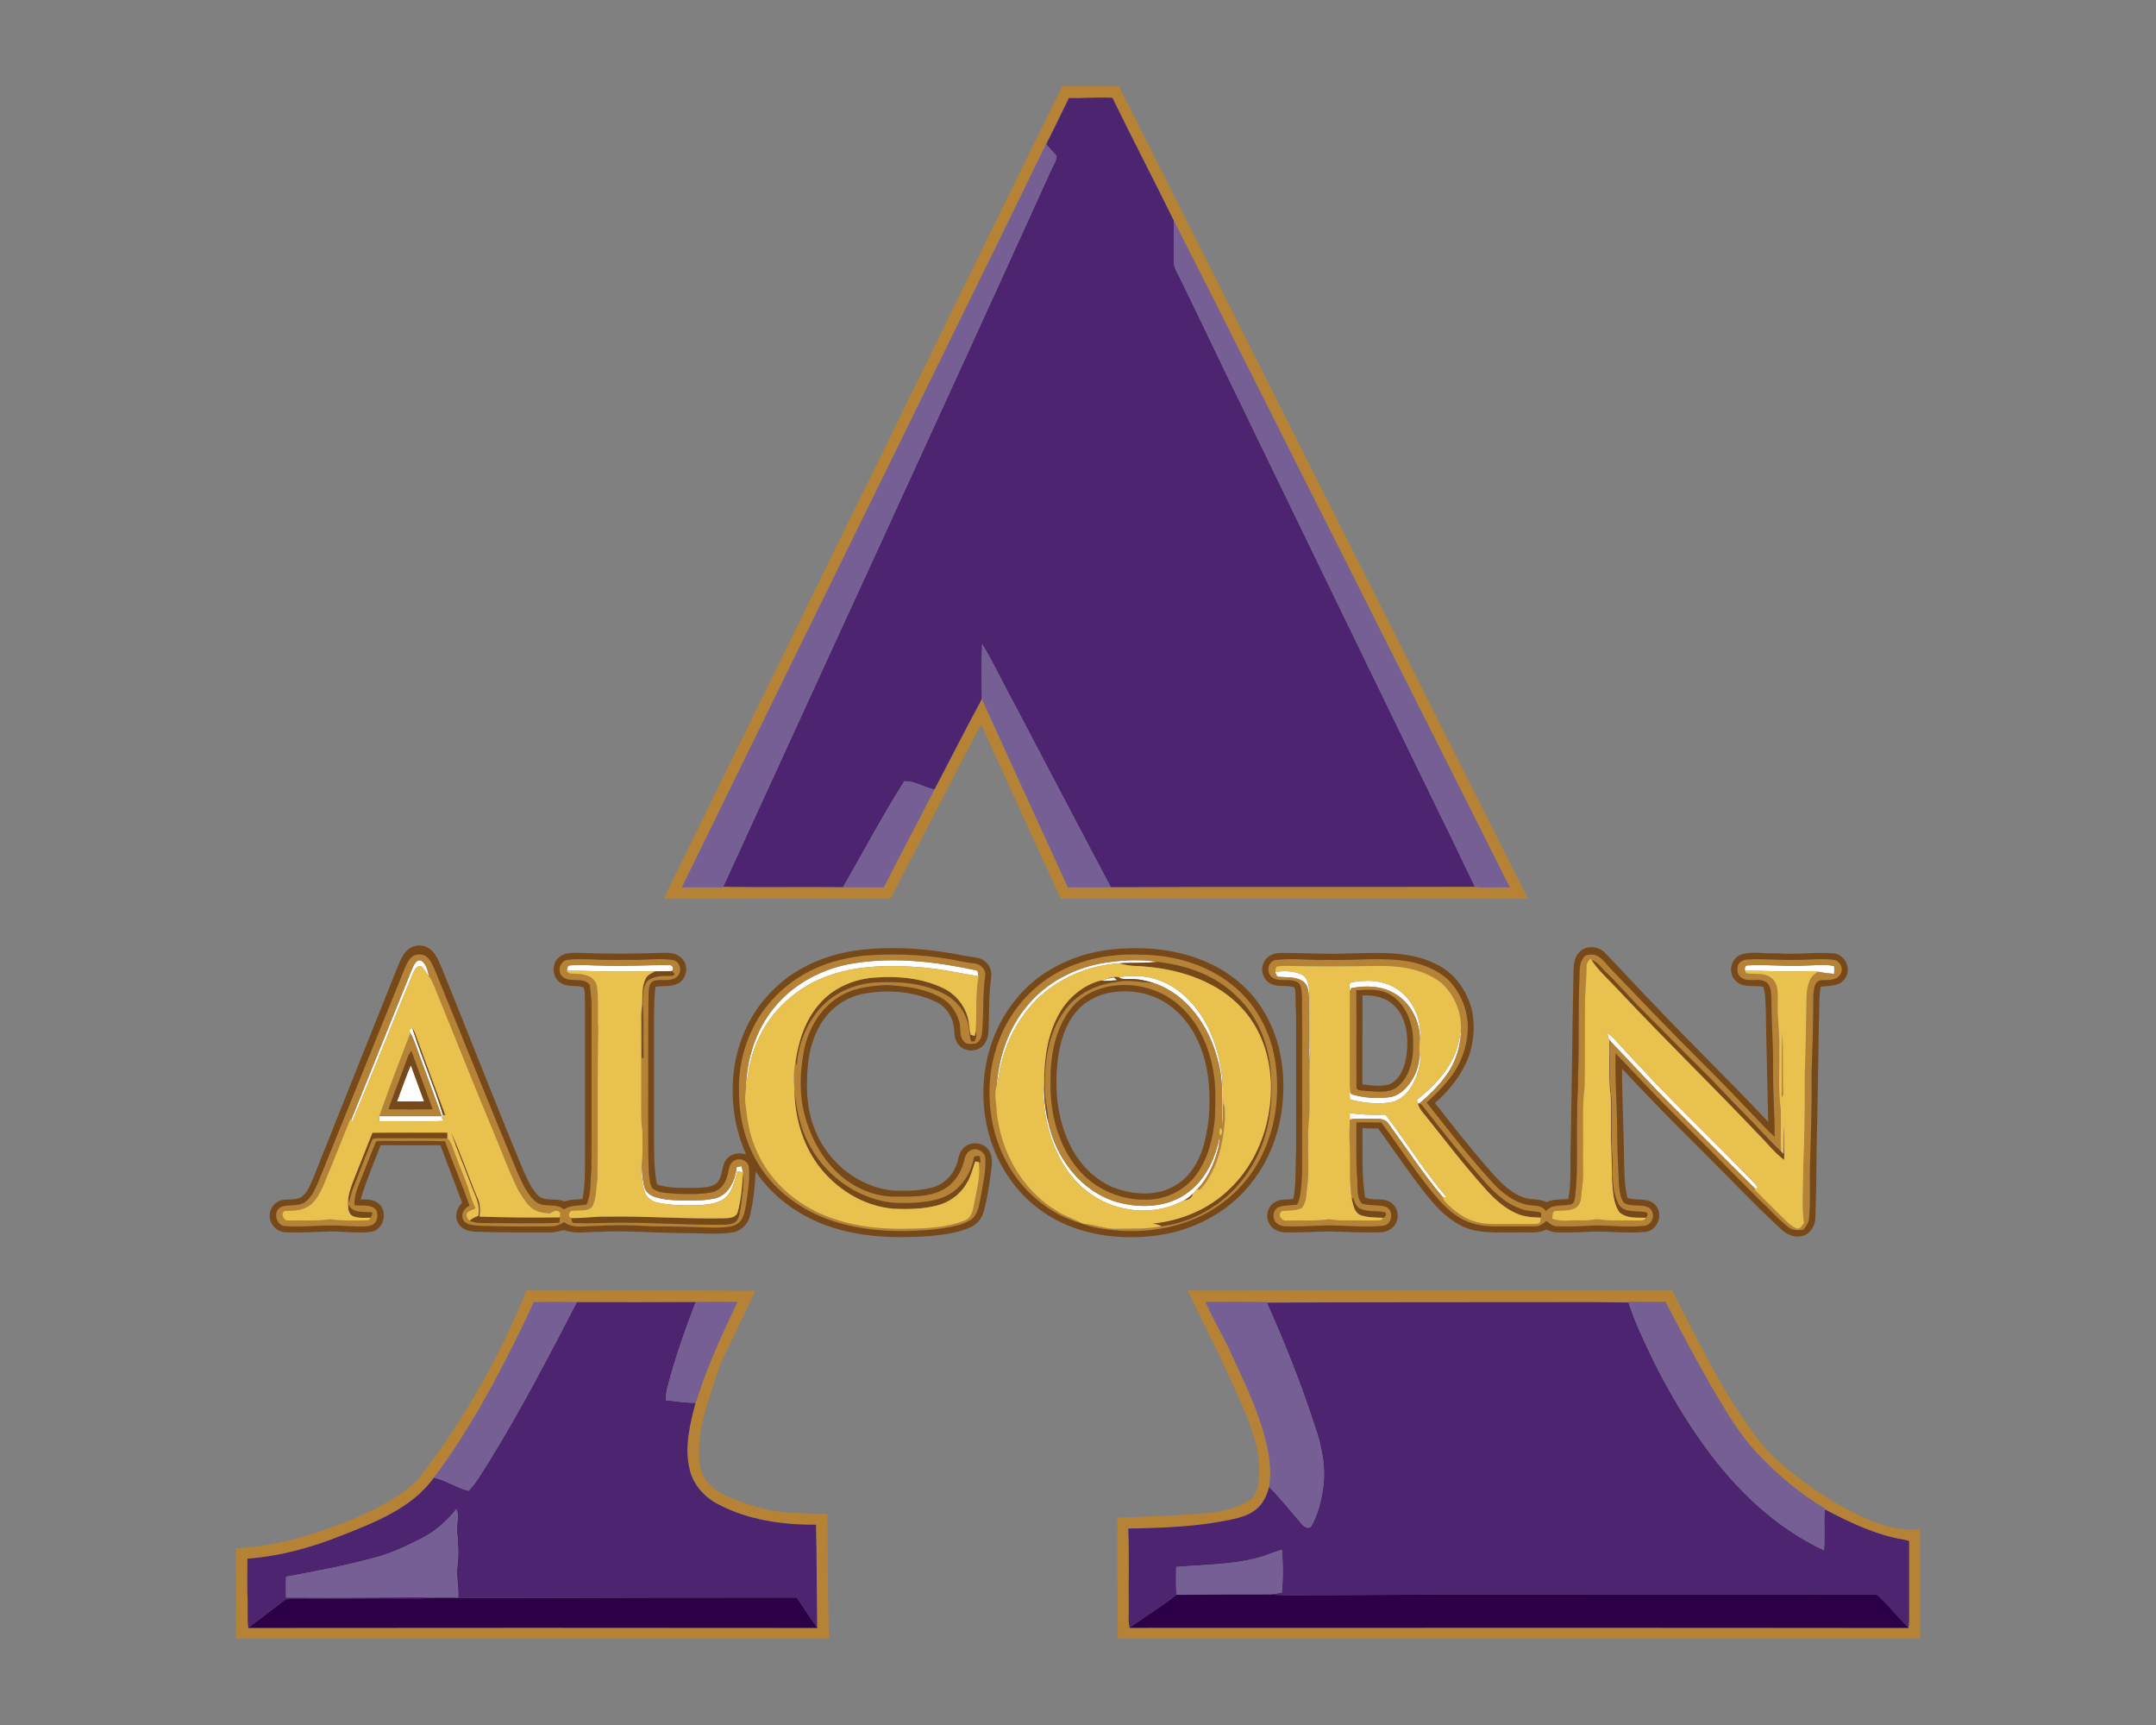 <?xml version="1.0" encoding="UTF-8"?>
<!DOCTYPE svg PUBLIC "-//W3C//DTD SVG 1.1//EN" "http://www.w3.org/Graphics/SVG/1.1/DTD/svg11.dtd">
<!-- Creator: CorelDRAW -->
<svg xmlns="http://www.w3.org/2000/svg" xml:space="preserve" width="2000px" height="1600px" version="1.1" style="shape-rendering:geometricPrecision; text-rendering:geometricPrecision; image-rendering:optimizeQuality; fill-rule:evenodd; clip-rule:evenodd"
viewBox="0 0 2000 1600"
 xmlns:xlink="http://www.w3.org/1999/xlink">
 <rect x="0" y="0" width="2000" height="1600" fill="#808080" stroke="none"/>
 <defs>
  <style type="text/css">
   <![CDATA[
    .fil6 {fill:#2B0046;fill-rule:nonzero}
    .fil2 {fill:#4D2470;fill-rule:nonzero}
    .fil3 {fill:#765F95;fill-rule:nonzero}
    .fil4 {fill:#784918;fill-rule:nonzero}
    .fil1 {fill:#B58236;fill-rule:nonzero}
    .fil5 {fill:#E9C14E;fill-rule:nonzero}
    .fil0 {fill:#FEFEFE;fill-rule:nonzero}
   ]]>
  </style>
 </defs>
 <g id="Capa_x0020_1">
  <g id="Alcorn_x0020_State_x0020_Braves.cdr">
   <path class="fil0" d="M382.07 899.24c1.71,-3.59 3.78,-9.89 8.94,-8.16 4.53,3.36 5.9,9.43 7,14.7 -2.55,-3.34 -4.49,-7.27 -7.87,-9.87 -4.49,0.06 -5.95,5.07 -7.72,8.37 -18.71,45.23 -36.49,90.88 -55.71,135.92l-0.9 -1.56c18.69,-46.5 37.44,-92.96 56.26,-139.4zm215.63 205.33c-2.12,-8.04 -3.06,-16.48 -2.43,-24.76 0.14,7.35 0.73,14.77 2.71,21.89 1.26,4.47 5.63,7.29 9.84,8.66 12.56,3.87 25.84,2.93 38.8,3 5.85,0.17 11.61,-0.84 17.35,-1.92 12.69,-3.71 18.08,-17.1 19.53,-29.1 1.47,-0.22 2.95,-0.4 4.44,-0.57 0.41,1.85 0.83,3.71 1.28,5.59 -1.76,-0.4 -3.5,-0.78 -5.24,-1.13 -2.27,7.96 -3.92,16.59 -9.45,23.07 -6.35,6.62 -15.97,7.77 -24.63,8.47 -13.51,0.48 -27.22,0.54 -40.46,-2.46 -5.52,-1.18 -10.33,-5.17 -11.74,-10.74zm654.46 -72.21c10.93,1.77 21.98,1.73 33.02,1.52 19.38,25.25 36.06,52.53 56.85,76.72 -0.97,-0.12 -2.92,-0.39 -3.9,-0.51 -18.19,-21.59 -33.55,-45.35 -50.25,-68.06 -3.14,-4.83 -9.62,-4.29 -14.64,-4.38 -7.06,0.31 -14.18,-0.64 -21.15,0.77 0.02,-2.03 0.04,-4.05 0.07,-6.06zm-281.05 8.71c-2.16,-11.8 -4.05,-23.93 -2.47,-35.9 -0.53,11.91 0.98,23.8 3.64,35.4 6.95,33.28 30.41,64.73 63.97,74.42 22.4,6.31 48.74,5.03 67.4,-10.22 15.63,-12.29 24,-31.32 27.74,-50.43 0.08,8.1 -2.54,15.86 -5.31,23.38 -3.62,9.28 -8.52,18.27 -15.59,25.39 -1.33,1.34 -2.6,2.71 -3.91,4.06 -2.37,2.45 -5.07,4.65 -8.16,6.14 -26.78,14.8 -61.41,11.89 -86.22,-5.61 -22.37,-15.18 -35.19,-40.89 -41.09,-66.63zm-602.81 -19.5c4.21,-10.9 7.9,-22.03 12.45,-32.79l0.62 -0.15c4.05,10.96 7.9,22 12.02,32.93 -8.36,0.09 -16.73,0.07 -25.09,0.01zm948.45 -44.69c2.16,7.04 -0.45,14.39 -2.66,21.11 -4.12,11.31 -12.51,22.96 -25.28,24.7 -12.15,1.57 -24.61,0.31 -36.4,-2.92 -0.21,-2.37 -0.89,-4.85 0.26,-7.09l0.93 2.28c11.4,3.33 23.52,4.33 35.29,2.76 6.17,-0.81 11.48,-4.56 15.67,-8.96 7.84,-8.55 12.53,-20.24 12.19,-31.88zm174.4 -18.66c2.7,1.99 5.28,4.15 7.54,6.67 12.14,13.77 25.07,26.82 37.46,40.34 29.06,29.99 59.17,58.92 88.13,88.99 2.18,2.28 4.82,4.32 6.19,7.26 -0.48,0.36 -1.46,1.09 -1.94,1.44 -25.79,-25.68 -51.66,-51.3 -77.28,-77.15 -19.68,-19.56 -38.23,-40.19 -57.46,-60.15 -0.2,-0.31 -0.58,-0.9 -0.76,-1.2 -0.3,-0.51 -0.87,-1.55 -1.17,-2.06 -0.17,-1.03 -0.53,-3.11 -0.71,-4.14zm-142.89 22.51c4.15,-8.44 5.77,-17.81 7.03,-27.03 0.11,16.4 -5.07,32.75 -15.19,45.72 -6.73,8.94 -14.81,16.9 -23.43,24.02l-1.4 0.07c-0.32,-1.18 -0.62,-2.34 -0.88,-3.49 13.68,-10.65 26.3,-23.49 33.87,-39.29zm-967.65 -22.59c-1.64,-2.02 -0.35,-3.98 1.82,-4.64 8.77,27.2 20.16,53.57 28.59,80.87l-1.2 2.33c0.42,0.76 1.23,2.27 1.64,3.01 -19.83,0.98 -39.72,0.11 -59.58,0.36 -0.01,-1.6 -0.03,-3.2 -0.06,-4.77 19.34,0.03 38.68,-0.02 58.02,0.03 -6.93,-18.84 -13.85,-37.68 -20.79,-56.53 -2.65,-6.95 -4.61,-14.22 -8.44,-20.66zm873.97 -47.16c11.75,-1.98 24.52,-2.07 35.52,3.11 18.58,8.3 29.48,29.97 27.06,49.8 0,-16.5 -8.32,-33.29 -22.64,-41.91 -12.17,-7.6 -27.33,-8.19 -41.06,-5.39 -0.32,0.65 -0.99,1.96 -1.33,2.61 -0.25,-2.78 -1.71,-7.73 2.45,-8.22zm-232.43 -1.43c1.77,-0.69 3.59,-1.26 5.44,-1.76 1.43,-0.31 4.29,-0.96 5.72,-1.29 1.02,0.88 2.04,1.79 3.08,2.7 -4.74,0.14 -9.51,1.09 -14.24,0.35zm16.29 -3l-0.26 -0.41c10.46,-1.01 21.24,-1.63 31.47,1.34 18.08,4.63 33,17.47 43.46,32.57 11.86,17.41 18.13,38.1 20.6,58.89 0.3,8 0.81,16.01 0.93,24.01 -0.35,7.42 0.05,14.87 -0.65,22.27 -0.7,-20.77 1.53,-42.04 -4.41,-62.3 -7.78,-30.75 -28.27,-60.73 -59.36,-71.15 -7.26,-2.26 -14.8,-3.92 -22.43,-3.7 -2.94,-0.16 -6.08,0.37 -8.82,-0.84l-0.53 -0.68zm144.49 -4.95c8.01,-1.32 16.63,-1.18 24.17,2.1 5.99,2.86 7.11,10.04 7.42,15.98 0.86,19.28 -0.48,38.6 0.81,57.88 0.15,2.44 0,4.91 -0.47,7.34 -0.82,-20.06 0,-40.27 -0.62,-60.38 -0.33,-5.23 -1.03,-11.46 -5.83,-14.54 -6.59,-4.26 -14.72,-3.29 -22.14,-3.93 -2.31,-0.28 -2.59,-2.77 -3.34,-4.45zm435.66 -1.15c-0.18,-2.19 -0.06,-5.1 2.88,-5.02 17.01,-1.15 34.06,1.21 51.1,0.26 9.54,-0.04 19.34,-1.74 28.76,0.33 0.4,2.41 0.17,4.85 0.09,7.29 -4.83,-0.37 -9.64,-0.88 -14.35,-1.97 -5.78,-1.2 -11.67,-0.33 -17.48,-0.27 -16.89,0.33 -33.76,-0.79 -50.62,-0.62l-0.38 0zm-1092.79 -0.06c0.62,-1.74 0.2,-4.91 2.81,-4.93 9.8,-0.95 19.65,0.14 29.48,0.16 20.78,1.02 41.58,-0.7 62.37,-0.38 3.22,-0.77 5.58,3.69 2.61,5.46 -5.19,0.03 -10.39,0.17 -15.58,0.3 -7.68,-0.39 -15.34,0.01 -23.02,0.11 -19.56,0.4 -39.12,-0.71 -58.67,-0.72zm498.78 -7.34c16.17,-2.44 32.88,-3.48 49.08,-0.92 -11.93,1.43 -23.96,0.52 -35.9,1.43 -28.53,2.01 -56.6,13.87 -76.86,34.24 -16,16.44 -27.14,37.4 -32.38,59.69 -1.7,6.44 -2.29,13.11 -3.93,19.56 1.92,-26.55 10.77,-53.1 27.95,-73.72 17.8,-21.95 44.35,-35.79 72.04,-40.28zm-233.44 0.58c38.23,-6.33 77.37,-1.62 114.9,6.49 1.71,1.19 1.1,3.66 1.73,5.42 -17.74,-2.9 -35.33,-6.92 -53.28,-8.32 -28.33,-2.22 -57.62,-2.02 -84.77,7.32 -29.31,10.03 -54.51,32.18 -66.95,60.71 -6.54,14.21 -9.12,29.74 -10.88,45.16 0.58,-26.99 8.8,-54.33 26,-75.45 18.06,-22.43 45.02,-36.68 73.25,-41.33z"/>
   <path class="fil1" d="M1101.61 1196.99c149.88,-0.03 299.76,0.03 449.65,-0.03 21.57,41.98 41.95,84.85 69.14,123.59 7.29,10.19 14.31,20.7 23.49,29.32 21.02,20.07 45.07,36.88 70.62,50.64 20.48,10.63 42.94,20.61 66.6,17.75 0.2,33.91 0,67.8 0.11,101.69 -248.1,0.08 -496.21,0.01 -744.31,0.03 -0.24,-37.4 -0.66,-74.82 -0.33,-112.24 26.46,-1.17 52.97,-1.7 79.36,-3.97 14.49,-1.32 29.4,-3.87 42.05,-11.49 6.41,-3.79 8.94,-11.35 9.53,-18.39 0.81,-11.46 0.75,-23.16 -2.37,-34.31 -7.11,-27.22 -20.65,-52.08 -31.64,-77.82 -10.62,-21.6 -21.56,-43.03 -31.9,-64.77zm551.11 -178.73c0.18,-20.35 -0.22,-40.81 0.63,-61.17 1.08,19.26 0,38.57 0.95,57.83 -0.39,0.82 -1.18,2.5 -1.58,3.34zm-650.02 -125.58c17.99,-6.1 37.11,-7.98 56,-7.18 31.75,0.21 64.39,10.1 88.43,31.45 20.25,17.72 32.61,43.37 36.19,69.88 4.52,33.28 -1.28,68.65 -19.64,97.16 -13.8,21.44 -34.46,38.3 -58.22,47.6 -27.59,11.07 -58.34,12.7 -87.4,7.35 -4.68,-0.9 -9.36,-1.92 -13.68,-3.93 11.04,0.44 21.43,5.36 32.59,4.68 13.45,-0.39 27.13,0.59 40.37,-2.36 20.69,-2.29 40.36,-11.35 56.62,-24.21 22.74,-18.08 37.78,-44.99 42.92,-73.45 3.13,-15.43 2.94,-31.27 1.99,-46.91 -2.58,-25.31 -12.45,-50.82 -31.43,-68.34 -19.33,-19.85 -46.83,-29.07 -73.78,-32.29 -16.2,-2.56 -32.91,-1.52 -49.08,0.92 -27.69,4.49 -54.24,18.33 -72.04,40.28 -17.18,20.62 -26.03,47.17 -27.95,73.72 -2.97,8.07 0.07,16.48 0.03,24.77 3.81,36.09 23.11,71.42 54.52,90.58 7.75,5.46 17.04,7.96 25.24,12.61 -19.12,-4.83 -36.61,-15.72 -50.47,-29.64 -42.18,-42.74 -47.79,-115.2 -14.63,-164.86 14.83,-22.6 37.65,-39.72 63.42,-47.83zm-208.33 -423.57c63.77,-129.65 127.2,-259.49 191.06,-389.1 17.54,0.08 35.09,-0.13 52.63,0.11 126.32,251.24 253.18,502.24 379.46,753.53 -144.52,-0.05 -289.03,0.02 -433.55,-0.05 -24.58,-53.8 -49.23,-107.57 -73.75,-161.41 -9.98,17.21 -18.45,35.26 -27.84,52.79 -18.84,36.23 -37.5,72.57 -56.48,108.72 -70.07,-0.14 -140.13,-0.05 -210.2,-0.05 59.28,-121.63 119.22,-242.97 178.67,-364.54zm176.2 -335.33l0 0 -0.17 -0.22c-28.93,60 -58.59,119.65 -87.85,179.5 -83.22,170.04 -166.97,339.85 -249.98,510 12.68,0 25.37,-0.03 38.05,0l0.24 -0.51c37.04,0.53 74.11,-0.09 111.17,0.3 12.62,0.32 25.26,0.21 37.88,0.06 15.39,-30.36 31.44,-60.38 46.94,-90.68 14.7,-27.97 28.96,-56.19 43.99,-83.97 26.4,58.35 53.19,116.52 79.79,174.77 13.26,-0.01 26.53,0.3 39.79,-0.15 112.6,-0.56 225.22,-0.03 337.82,-0.39 10.62,1.44 21.55,0.14 32.29,0.62 -47.73,-95.5 -96.11,-190.66 -143.94,-286.09 -56.09,-110.71 -111.42,-221.82 -167.75,-332.4 -18.7,-38.08 -38.33,-75.7 -56.92,-113.84 -13.44,-0.89 -26.87,0.64 -40.3,0.11 -6.93,14.33 -13.96,28.64 -21.05,42.89zm-586.16 752.26c3.74,-1.07 8.42,-1.26 11.52,1.52 4.4,3.91 6.26,9.71 8.59,14.93 25.59,62.04 50.18,124.51 76.12,186.41 4.29,9.19 8.41,19.09 16.4,25.74 7.52,6.08 18.95,0.64 26.08,7.17 6.14,-4.32 13.95,-3.29 21.01,-4.52 4.63,-10.2 3.14,-21.77 4.5,-32.62 0.3,-50.24 0.04,-100.49 0.14,-150.72 0.14,-6.82 -1.07,-13.55 -1.6,-20.33 -6.32,-7.99 -17.75,-1.62 -25.09,-7.45 -5.22,-4.4 -3.26,-14.13 3.56,-15.68 7.14,-1.28 14.46,-0.69 21.67,-0.69 13.93,0.9 27.88,0.45 41.82,0.56 11.91,0.02 23.97,-1.88 35.77,0.25 6.47,1.87 8.15,10.9 3.24,15.28 -5.94,5.18 -14.34,1.87 -21.25,3.81 -4.89,1.37 -5.07,7.45 -5.26,11.63 -0.53,35.77 -0.15,71.56 -0.33,107.35 0.14,20.19 -0.38,40.42 0.69,60.59 0.82,4.47 0.5,9.69 3.65,13.31 6.05,4.4 13.95,3.89 21.04,4.65 11.36,0.34 22.91,0.92 34.1,-1.45 7.23,-1.43 12.08,-8.03 13.79,-14.86 1.68,-4.86 1.19,-11.3 6.28,-14.18 4.76,-3.34 12.12,-0.8 13.7,4.82 1.4,10.89 -0.67,21.77 -1.96,32.54 -1.34,6.61 -1.58,14.26 -6.53,19.39 -5.94,5.64 -14.83,4.65 -22.37,5.27 -19.7,-0.73 -39.42,-1.25 -59.15,-1.34 -18.58,-1.24 -37.23,-1.29 -55.81,-0.12 -8.55,-0.1 -18.21,2.22 -25.39,-3.77 -3.98,2.62 -8.58,4.17 -13.37,4 -22.01,-0.02 -44.04,0.3 -66.04,-0.65 -5.14,-0.58 -12.03,-0.49 -14.56,-5.99 -1.87,-5.32 1.36,-10.37 6.17,-12.54 -7,-20.14 -15.56,-39.71 -22.76,-59.76 -19.43,-0.75 -38.88,-0.11 -58.33,-0.36 -1.96,0.36 -5.29,-0.84 -6.08,1.74 -4.97,11.74 -9.36,23.74 -14.19,35.55 -2.76,7.12 -5.86,14.49 -5.27,22.3 6.7,1.05 15.54,-1.48 20.28,4.79 2.32,5.45 0.3,12.98 -6.09,14.42 -7.56,1.09 -15.28,0.37 -22.88,0.11 -18.75,-1.72 -37.53,1.65 -56.26,0.05 -8.26,-0.94 -10.72,-13.5 -3.66,-17.52 6.69,-2.71 14.46,-0.59 21.07,-3.67 7.18,-4.11 10.57,-12.1 13.71,-19.34 26.75,-65.98 53.37,-132.02 80.14,-197.98 2.13,-4.73 4.29,-10.15 9.19,-12.64zm-2.34 13.2l0 0c-18.82,46.44 -37.57,92.9 -56.26,139.4l-0.6 -1.03c-6.75,16 -12.86,32.25 -19.58,48.26 -4.49,10.4 -7.85,21.76 -15.78,30.19 -6.51,6.17 -15.6,7.18 -24.17,7.04 -6.3,-0.06 -3.23,9.52 1.65,8.94 12.98,-0.32 26.07,0.73 38.94,-1.2 11.83,1.67 23.88,1.31 35.77,0.95 0.44,-0.57 1.31,-1.74 1.74,-2.31 0.92,-1.48 1.48,-3.11 1.71,-4.93 -7.63,-1.04 -18.06,1.38 -22.18,-7.14 -0.06,0.84 -0.19,2.51 -0.26,3.33 -0.66,-3.27 -0.58,-6.62 0.07,-9.87 0.25,1.6 0.53,3.22 0.86,4.85 0.77,-4.43 1.68,-8.85 3.37,-13 5.83,-14.88 11.55,-29.78 17.49,-44.6 0.67,-2.91 4.2,-2.18 6.36,-2.41 21.28,0.17 42.56,-0.09 63.83,0.17 3.53,2.89 4.43,7.51 6.05,11.55 4.09,11.34 8.91,22.37 12.98,33.71 1.91,6.71 3.96,13.41 7.14,19.66 -2.63,1.25 -5.59,2.04 -7.81,4.03 -1.65,2.73 0.22,5.5 2.21,7.41 3.78,1.65 7.88,2.34 12,2.2 23.79,0.01 47.6,0.82 71.36,-0.32 0.14,-1.67 0.28,-3.35 0.43,-5 0.07,-0.98 0.2,-2.95 0.28,-3.93 -2.55,-4.08 -6.64,-1.42 -9.68,0.35 -4.14,-0.52 -8.43,-0.7 -12.28,-2.41 -8.21,-3.31 -12.11,-11.86 -16.75,-18.78 -8.86,-17.67 -15.56,-36.31 -23.19,-54.53 -18.14,-43.19 -35.26,-86.8 -53.01,-130.14 -2.01,-4.74 -3.56,-9.76 -6.75,-13.9 -1.1,-5.27 -2.47,-11.34 -7,-14.7 -5.16,-1.73 -7.23,4.57 -8.94,8.16zm143.73 1.15l0 0c1.32,3.82 5.92,2.36 8.94,2.92 7.69,-0.11 17.66,2.83 19.07,11.62 1.62,12.93 0.25,26.05 1.14,39.06 -0.98,46.66 -0.08,93.39 -0.72,140.04 -1.62,8.54 -0.51,17.93 -5.19,25.61 -4.63,4.36 -11.74,2.7 -17.54,3.4 -3.59,-0.51 -5.42,5.85 -1.55,6.73 0.46,1.88 0.42,5.07 3.29,4.71 13.96,0.5 27.94,-0.43 41.92,-0.4 29.05,-0.1 58.06,1.94 87.12,1.91 6.49,-0.23 13.48,0.79 19.55,-2.07 4.36,-3.51 4.31,-9.84 5.43,-14.86 0.93,-10.03 3.48,-20.13 1.89,-30.19l0.07 -1.51c-0.45,-1.88 -0.87,-3.74 -1.28,-5.59 -1.49,0.17 -2.97,0.35 -4.44,0.57 -1.45,12 -6.84,25.39 -19.53,29.1 -5.74,1.08 -11.5,2.09 -17.35,1.92 -12.96,-0.07 -26.24,0.87 -38.8,-3 -4.21,-1.37 -8.58,-4.19 -9.84,-8.66 -1.98,-7.12 -2.57,-14.54 -2.71,-21.89 1.32,-10.25 0.53,-20.62 0.64,-30.92 -1.74,-11.31 -0.98,-22.73 -1.12,-34.1 0,-19.18 0.09,-38.36 -0.17,-57.55 0.4,-7.97 -0.84,-16.07 0.96,-23.94 -0.31,15.48 0.1,30.98 -0.26,46.47 -0.23,2.24 1.94,2.25 1.68,0 -0.44,-16.37 0.46,-32.76 -0.75,-49.1 0.42,-7.02 -0.34,-15.22 4.54,-20.94 5.49,-4.24 12.81,-4.74 19.51,-4.54 1.8,-0.2 4.12,0.44 5.37,-1.3 -0.38,-1.43 -1.25,-2.49 -2.6,-3.19 2.97,-1.77 0.61,-6.23 -2.61,-5.46 -20.79,-0.32 -41.59,1.4 -62.37,0.38 -9.83,-0.02 -19.68,-1.11 -29.48,-0.16 -2.61,0.02 -2.19,3.19 -2.81,4.93zm276.72 -14.12c25.68,-1.77 51.61,-1.18 77.03,3.14 7.96,1.23 15.76,3.39 23.78,4.15 5.57,0.16 10.92,5.01 10.73,10.72 -2.69,17.48 -1.45,35.3 -2.95,52.9 -0.28,4.23 -2.05,9.39 -6.49,10.8 -3.77,0.42 -8.73,1.08 -11.11,-2.67 -3.75,-4.82 -2.15,-11.22 -3.47,-16.76 -2.49,-9.22 -7.97,-18.05 -16.49,-22.76 -15.39,-9.09 -33.64,-11.16 -51.15,-12.14 -14.22,0.76 -28.98,2.35 -41.6,9.48 -18.92,10.47 -30.94,30.5 -34.98,51.37 -4.43,22.41 -4.52,46.26 3.13,68.01 7.72,23.32 22.65,45.1 44.32,57.4 11.64,6.54 24.97,10.3 38.36,10.01 14.65,-0.05 30.26,0.59 43.53,-6.64 9.89,-5.46 16.64,-15.65 19.08,-26.57 0.87,-3.6 2.18,-7.55 5.66,-9.45 5.77,-3.79 14.61,1.17 14.19,8.12 0.53,11.44 -2.38,22.68 -4.1,33.93 -1.74,8.12 -2.55,18.25 -10.53,22.89 -9.23,5.07 -19.9,6.25 -30.14,7.89 -30.78,3.14 -62.43,2.66 -92.31,-6.11 -27.02,-7.97 -52.19,-24.01 -68.75,-47.07 -15.76,-21.61 -23.08,-48.72 -22.71,-75.3 -0.72,-22.17 5.1,-44.45 15.86,-63.79 13.49,-23.74 35.55,-42.3 60.97,-52.14 12.82,-5.12 26.47,-7.81 40.14,-9.41zm-11.38 7.36l0 0c-28.23,4.65 -55.19,18.9 -73.25,41.33 -17.2,21.12 -25.42,48.46 -26,75.45 -0.96,5.86 -0.95,11.85 0.13,17.71 1.47,14.03 4.35,28.13 10.55,40.9 13.33,29.68 40.69,51.8 71.39,61.64 22.51,7.66 46.5,9.73 70.14,8.94 17,-0.11 34.47,-1.29 50.51,-7.37 7.88,-2.93 8.18,-12.45 9.77,-19.4 2.02,-11.49 5.45,-23.24 3.4,-34.95l1.76 0.34c-0.22,-1.96 -0.44,-3.92 -0.66,-5.86 -2.11,0.09 -5.65,-0.73 -5.73,2.39 -2.24,13.02 -10.08,24.94 -21.13,32.15 -9.86,6.36 -21.81,7.74 -33.24,8.71 -10.35,0.37 -20.86,0.68 -31.01,-1.79 -27.08,-6.17 -51.04,-24.27 -64.92,-48.25 -10.2,-16.79 -14.24,-36.4 -15.91,-55.72 -0.84,-8.3 -0.77,-16.73 0.95,-24.94 0.31,0.81 0.95,2.41 1.26,3.21 1.31,-19.09 8.61,-37.97 21.19,-52.49 14.32,-16.18 36.02,-24.67 57.44,-24.51 18.38,-0.8 37.21,1.18 54.14,8.78 10.96,4.65 20.38,13.37 24.51,24.7 3.3,6.67 2.3,14.29 4.32,21.29 0.84,0 2.54,0 3.39,0 1.28,-2.9 2.3,-6.04 0.87,-9.07 1.34,-17.07 -0.4,-34.35 2.76,-51.28 -0.63,-1.76 -0.02,-4.23 -1.73,-5.42 -37.53,-8.11 -76.67,-12.82 -114.9,-6.49zm677.64 -5.21c2,-3.27 6.21,-3.25 9.6,-2.91 7.29,1.39 11.26,8.55 16.19,13.43 28.07,29.45 56.32,58.71 85.08,87.48 14.6,14.43 28.93,29.12 42.97,44.09 7.93,7.87 15.11,16.51 23.57,23.83 0.26,-20.94 -1.68,-41.85 -1.43,-62.79 0.42,-20.77 -1.5,-41.49 -1.5,-62.26 -0.1,-5.77 0.14,-12.13 -3.26,-17.08 -6.87,-6.67 -17.97,0.06 -25.2,-5.85 -3.5,-2.58 -3.64,-7.53 -2.49,-11.32 1.65,-3.5 5.6,-5.02 9.27,-5.1 13.93,-0.91 27.86,0.75 41.8,0.42 12.44,0.28 24.92,-1.65 37.34,-0.11 6.5,0.61 10.31,9.05 6.02,14.17 -4.18,5.87 -12.17,4.08 -18.33,4.94 -5.71,1.73 -5.75,8.83 -6.28,13.71 -0.06,23.85 -0.67,47.68 -1.63,71.5 0.31,26.86 -0.44,53.71 -1.32,80.54 -0.78,18.28 0.59,36.64 -0.97,54.88 -0.22,4.27 -2.87,7.71 -5.66,10.71 -4.46,0.3 -9.46,0.89 -13.15,-2.18 -9.99,-7.54 -18,-17.33 -27.31,-25.66 -24.29,-24.38 -48.43,-48.93 -72.87,-73.16 -20.75,-20.37 -40.49,-41.71 -60.52,-62.76 -0.65,22.48 1.03,44.91 1.48,67.39 -0.23,18.16 0.82,36.3 1.62,54.43 0.66,5.78 1.01,12.29 4.78,17 7.25,4.36 17.09,0.11 24.1,5.2 5.32,4.93 2.43,14.98 -4.97,15.98 -15.16,1.72 -30.49,-0.22 -45.69,-0.3 -11.99,0.66 -23.98,1.28 -35.96,0.76 -3.84,0.02 -6.69,-2.75 -9.5,-4.94 -3.02,2.46 -6.33,5.19 -10.46,5.02 -11.97,0.16 -23.94,0 -35.92,0.07 -11.75,0.04 -24,-1.7 -34.15,-8.01 -11.33,-6.89 -20.07,-17.15 -28.28,-27.38 -15.65,-19.73 -29.32,-40.93 -44.46,-61.05 -7.71,0.28 -15.41,-0.51 -23.1,0.08 0.2,17.57 -0.51,35.17 0.87,52.72 0.61,7.41 -0.98,16.46 4.29,22.45 7.37,2.37 15.65,0.77 23.05,3.31 6.81,3.95 5.01,16.12 -3.18,17.25 -20.85,2.13 -41.88,-1.35 -62.79,0.05 -9.38,0.54 -18.75,0.73 -28.13,0.51 -3.91,-0.11 -8.11,-1.92 -10.04,-5.47 -2.17,-4.46 -0.57,-10.85 4.4,-12.61 5.41,-1.58 11.15,-1.4 16.71,-2.07 2.01,-4.36 3.05,-9.07 3.33,-13.86 1.71,-12.95 1.1,-26.03 1.21,-39.04 -0.04,-46.62 0.11,-93.26 -0.07,-139.88 -0.67,-4.98 0.1,-12.98 -6.25,-14.38 -6.8,-2.61 -14.74,0.7 -21.1,-3.36 -6.13,-3.87 -4.84,-14.97 2.64,-16.37 16.48,-2.02 33.1,0.56 49.64,-0.08 25.42,0.7 51.16,-3.03 76.32,1.9 12.5,2.66 24.79,7.82 34.31,16.49 10.71,10.79 17.16,25.55 18.15,40.69 0.78,18.5 -5.64,36.97 -17.19,51.39 -6.14,8.04 -13.57,14.93 -20.89,21.84 18.87,23.84 37.4,48 57.78,70.57 9.03,10.32 19.81,20.19 33.39,23.75 6.57,2.02 15.22,-0.31 19.45,6.39 5.93,-7.21 15.84,-4.26 23.79,-6.39 2.53,-1.51 2.92,-4.74 3.32,-7.37 2.94,-25.79 0.97,-51.78 1.95,-77.66 -0.45,-10.95 1.09,-21.85 0.68,-32.77 1.31,-30.54 -0.08,-61.12 1.35,-91.65 0.27,-6.42 -0.56,-13.65 3.6,-19.12zm3.04 8.16l0 0c-0.18,9.34 -0.74,18.66 -1.43,27.98 -0.46,27.97 0.08,55.95 -0.43,83.94 -2.46,19.06 -1,38.35 -1.43,57.53 -0.45,12.91 1.13,25.96 -1.32,38.74 -0.32,5.21 -0.24,11.18 -4.5,14.97 -5.98,3.91 -13.38,2.79 -20.11,3.49 -3.11,1.05 -2.16,4.63 -2.66,7.13 8.75,3.47 18.42,0.87 27.59,1.6 6.27,0.66 12.44,-2.08 18.66,-0.56 10.29,1.12 20.69,0.25 31.03,0.7 3.23,-0.42 7.85,1.2 9.54,-2.56 1.68,-1.57 2.51,-5.19 -0.71,-5.32 -8.13,-1.44 -18.91,1.04 -24.36,-6.84 -7.05,-13.41 -5.48,-29.05 -5.94,-43.67 -1.56,-18.56 -0.28,-37.22 -0.98,-55.81 -2.24,-17.32 -1.48,-34.88 -0.98,-52.28 19.23,19.96 37.78,40.59 57.46,60.15 25.62,25.85 51.49,51.47 77.28,77.15l-0.97 0.56c7.39,7.08 14.41,14.51 21.78,21.61 5.54,4.95 10.17,11.35 17.17,14.38 3.43,0.95 4.96,-2.87 6.93,-4.83 -2.22,-16.56 -0.54,-33.3 -0.7,-49.94 1.21,-29.53 1.63,-59.1 1.43,-88.67 1.07,-24.36 1.07,-48.74 1.73,-73.11 0.52,-8.23 2.47,-18.26 11.17,-21.58 4.71,1.09 9.52,1.6 14.35,1.97 0.08,-2.44 0.31,-4.88 -0.09,-7.29 -9.42,-2.07 -19.22,-0.37 -28.76,-0.33 -17.04,0.95 -34.09,-1.41 -51.1,-0.26 -2.94,-0.08 -3.06,2.83 -2.88,5.02l0.38 0 0.67 2.3c7.85,1.29 17.13,-1.01 23.78,4.42 6.5,5.3 5.71,14.41 5.69,21.92 -0.79,14.63 2.11,29.12 1.4,43.76 0.45,18.59 -1.2,37.31 1.4,55.8 0.4,13.08 -0.31,26.21 0.23,39.3 -11.8,-10.97 -22.17,-23.34 -33.62,-34.66 -14.03,-13.99 -27.19,-28.79 -41.39,-42.59 -17.5,-17.26 -34.68,-34.86 -52.05,-52.29 -12.03,-11.78 -22.83,-24.71 -34.99,-36.39 -4.48,-3.93 -7.71,-9.89 -13.79,-11.5l-0.99 -1.42c-1.73,2.18 -3.78,4.46 -3.49,7.48zm-288.89 5.02l0 0c0.75,1.68 1.03,4.17 3.34,4.45 7.42,0.64 15.55,-0.33 22.14,3.93 4.8,3.08 5.5,9.31 5.83,14.54 0.62,20.11 -0.2,40.32 0.62,60.38 -0.6,13.51 0.14,27.08 -0.15,40.62 0.45,10.43 -1.85,20.75 -1.14,31.2 -0.5,16.03 1.26,32.23 -1.44,48.12 -0.14,5.41 -1,11.1 -4.4,15.5 -5.68,2.95 -12.22,2.17 -18.35,2.98 -5.32,2.63 -0.04,10.03 4.57,8.75 12.95,-0.39 26,0.67 38.84,-1.21 4.64,0.43 9.28,1.4 14,1.1 11.43,-0.39 22.89,0.61 34.28,-0.15 0.47,-0.56 1.4,-1.68 1.85,-2.24 3,-0.5 4.22,-5.11 0.5,-5.41 -7.23,-1.24 -14.97,0.05 -21.81,-3.13 -3.7,-1.92 -4.99,-6.12 -6.34,-9.73l-1.43 0.25c-2.52,-16.52 -1.06,-33.38 -1.82,-50.03 -0.53,-7.69 -0.14,-15.4 0.07,-23.1 6.97,-1.41 14.09,-0.46 21.15,-0.77 5.02,0.09 11.5,-0.45 14.64,4.38 16.7,22.71 32.06,46.47 50.25,68.06 0.94,3.73 4.07,6.16 6.71,8.72 6.24,5.82 13.34,10.92 21.49,13.67 10.52,3.65 21.85,2.69 32.82,2.81 8.79,-0.19 17.64,0.36 26.44,-0.2 3.06,0.36 3.75,-3.47 3.68,-5.69 0.16,-1.87 1.4,-4.46 -1.18,-5.12 -5.73,-1.02 -11.67,-0.9 -17.18,-3 -15.82,-5.42 -27.64,-18.03 -38.24,-30.4 -18.24,-20.79 -35.27,-42.58 -52.41,-64.29 -0.96,-1.33 -2.16,-2.39 -3.59,-3.15 8.62,-7.12 16.7,-15.08 23.43,-24.02 10.12,-12.97 15.3,-29.32 15.19,-45.72 0.19,-15.94 -6.72,-32.25 -18.98,-42.58 -16.08,-12.27 -37.17,-15.43 -56.9,-15.18 -25.37,0.25 -50.74,0.69 -76.11,0.1 -5.73,-0.02 -11.48,-0.45 -17.18,0.18 -3.17,-0.32 -2.63,3.44 -3.19,5.38zm-147.81 9.36c11.66,-2.78 23.4,0.33 35.1,0.81 31.09,10.42 51.58,40.4 59.36,71.15 5.94,20.26 3.71,41.53 4.41,62.3 0.7,-7.4 0.3,-14.85 0.65,-22.27 2.55,4.56 1.29,10.08 1.67,15.09 -1.57,21.87 -6.44,44.6 -20.23,62.24 -1.57,1.4 -2.97,4.62 -5.59,2.83 7.07,-7.12 11.97,-16.11 15.59,-25.39 2.77,-7.52 5.39,-15.28 5.31,-23.38 -3.74,19.11 -12.11,38.14 -27.74,50.43 -18.66,15.25 -45,16.53 -67.4,10.22 -33.56,-9.69 -57.02,-41.14 -63.97,-74.42 0.34,-9.86 -3.08,-19.33 -3.02,-29.18 -0.48,-25.15 2.6,-51.97 17.62,-73.01 10.9,-15.88 29.36,-25.23 48.24,-27.42zm-2.21 3.41l0 0c-15.89,1.95 -31.36,9.77 -40.79,22.94 -13.96,18.95 -17.85,43.41 -17.62,66.43 -0.52,28.53 6.86,58.34 25.5,80.54 15.03,18.08 38.37,28.59 61.83,28.47 18.14,0.43 36.55,-7.91 47.4,-22.62 11.64,-15.33 16.1,-34.75 17.78,-53.57 0.41,-15.13 1.18,-30.47 -1.94,-45.38 -3.97,-20.9 -12.97,-41.43 -28.55,-56.28 -16.52,-16.2 -40.77,-23.81 -63.61,-20.53zm99.22 131.87l0 0c-1.08,1.74 -1.81,6.05 0.48,6.86 1.07,-1.77 1.64,-6.05 -0.48,-6.86zm121.33 -129.65c13.73,-2.8 28.89,-2.21 41.06,5.39 14.32,8.62 22.64,25.41 22.64,41.91 -0.42,4.31 -0.75,8.65 -0.41,12.99 0.34,11.64 -4.35,23.33 -12.19,31.88 -4.19,4.4 -9.5,8.15 -15.67,8.96 -11.77,1.57 -23.89,0.57 -35.29,-2.76l-0.93 -2.28c-0.65,-4.48 -0.62,-9.02 -0.62,-13.51 0.12,-26.66 -0.03,-53.32 0.08,-79.97 0.34,-0.65 1.01,-1.96 1.33,-2.61zm4.67 1.94l0 0c0.39,29.96 -0.08,59.93 0.2,89.87 -0.05,3.63 4.86,2.68 7.21,3.36 10.73,0.53 23.79,3.31 32.32,-5.03 10.42,-9.77 13.42,-24.91 13,-38.65 0.53,-16.93 -5.64,-35.79 -20.62,-45.15 -9.54,-6.2 -21.32,-4.97 -32.11,-4.4zm-877.52 39.61c3.83,6.44 5.79,13.71 8.44,20.66 6.94,18.85 13.86,37.69 20.79,56.53 -19.34,-0.05 -38.68,0 -58.02,-0.03 9,-25.92 19.06,-51.51 28.79,-77.16zm-2.45 22.64l0 0c-5.79,16.1 -12.13,31.99 -17.88,48.1 13.7,0.23 27.39,0.25 41.09,-0.02 -6.5,-18 -13.17,-35.94 -19.68,-53.93 -1.67,1.6 -2.83,3.64 -3.53,5.85zm110.17 216.18c70.78,0.22 141.55,-0.31 212.31,0.27 -9.06,19.85 -18.81,39.37 -28.21,59.07 -6.64,13.95 -10.78,28.89 -15.53,43.55 -6.13,19.26 -10.62,39.78 -7.42,60.02 2.43,14.6 15.28,24.39 28.3,29.47 14.13,5.38 28.51,10.69 43.62,12.52 15.3,1.96 30.75,2.08 46.15,2.28 0.36,38.57 0.39,77.14 1.36,115.68 -183.37,0.36 -366.75,0.05 -550.12,0.16 -0.01,-27.95 0,-55.91 -0.01,-83.86 38.35,-1.72 75.54,-13.41 110.76,-28.04 21.6,-9.7 43.8,-20.37 60.03,-38.07 40.48,-52.89 73.94,-111.22 98.76,-173.05zm6.67 10.85l0 0c-3.01,7.31 -6.51,14.41 -9.92,21.55 -23.83,49.05 -49.76,97.44 -82.5,141.21 -20.33,28.13 -53.91,41.19 -85.07,53.46 -28.12,11.3 -57.64,19.48 -87.96,21.7 -0.22,13.34 -0.26,26.69 0.22,40.05 0.22,7.97 -0.48,15.99 0.59,23.95l-0.31 0.24c176.07,-0.19 352.15,-0.19 528.22,0l-0.28 -0.39c-0.37,-31.76 -0.26,-63.55 -1.08,-95.32 -30.72,0.16 -62.42,-4.22 -89.94,-18.57 -13.12,-6.52 -23.95,-18.28 -27.25,-32.77 -5.01,-20.56 0.19,-41.71 5.44,-61.67 1.68,-3.35 2.49,-7.03 3.65,-10.56 9.58,-28.61 22.41,-55.97 35.35,-83.16 -12.91,0.07 -25.85,-0.25 -38.78,0.17 -36.75,0.22 -73.52,0.22 -110.29,0.11 -13.35,-0.35 -26.73,-0.35 -40.09,0zm623.48 -0.23l0 0c5.86,14.57 14.27,27.92 20.95,42.1 10.74,23.46 22.36,46.62 30.32,71.23 6,18.7 10.72,38.57 7.55,58.28 -1.94,7.39 -5.14,14.77 -10.99,19.92 -6.14,5.55 -14.19,8.14 -22.14,9.88 -31.97,7.14 -64.89,8.28 -97.53,8.79 0.99,24.22 0.22,48.47 0.46,72.71 0.28,6.37 -0.84,12.88 0.83,19.17l-0.38 0.24c241.02,-0.03 482.04,-0.2 723.07,0.1l-0.2 -0.2c0.94,-6.95 0.45,-13.95 0.54,-20.91 -0.03,-19.25 0.05,-38.48 -0.01,-57.71 0.69,-3.03 -3.33,-2.44 -4.96,-3.08 -26.12,-4.37 -50.19,-15.98 -73.38,-28.2l0.03 -0.78c-22.82,-13.63 -43.42,-30.79 -61.58,-50.15 -17.78,-18.39 -30.45,-40.82 -43.39,-62.68 -14.84,-25.88 -28.94,-52.2 -42.66,-78.71 -11.5,-0.14 -23,0.03 -34.49,-0.12l0.2 0.66c-39.8,-0.7 -79.64,-0.09 -119.46,-0.28 -72.02,0.14 -144.06,-0.04 -216.07,0.45l-0.27 -0.46c-18.79,-0.67 -37.63,-0.17 -56.44,-0.25z"/>
   <path class="fil2" d="M970.57 133.78c7.09,-14.25 14.12,-28.56 21.05,-42.89 13.43,0.53 26.86,-1 40.3,-0.11 18.59,38.14 38.22,75.76 56.92,113.84 0.41,11.98 0.1,23.96 0.07,35.93 0.03,2.99 0.08,6.1 1.41,8.86 15.41,31 30.18,62.33 45.24,93.5 66.99,138.03 133.78,276.16 200.97,414.08 10.89,21.67 20.97,43.75 31.71,65.5 -112.6,0.36 -225.22,-0.17 -337.82,0.39 -29.39,-55.36 -58.4,-110.96 -87.61,-166.42 -10.73,-19.65 -20.31,-39.96 -31.73,-59.22 -0.61,16.99 -0.27,34.02 -0.24,51.02 -15.03,27.78 -29.29,56 -43.99,83.97 -9.59,-1.6 -18.16,-8.1 -28.05,-7.54 -20.13,31.94 -37.92,65.42 -56.77,98.16 -37.06,-0.39 -74.13,0.23 -111.17,-0.3 101.23,-221.41 203.33,-442.44 303.91,-664.14 1.79,-4.51 5.04,-8.68 5.44,-13.59 -3.03,-3.84 -6.72,-7.1 -9.64,-11.04zm204.62 1074.51c72.01,-0.49 144.05,-0.31 216.07,-0.45 39.82,0.19 79.66,-0.42 119.46,0.28 6.17,19.09 15.03,37.19 23.69,55.26 13.71,27.34 29.21,53.86 47.29,78.56 28.81,39.76 65.42,75.11 110.33,95.97 0.89,-12.65 -0.21,-25.34 0.58,-38.01 23.19,12.22 47.26,23.83 73.38,28.2 1.63,0.64 5.65,0.05 4.96,3.08 0.06,19.23 -0.02,38.46 0.01,57.71 -0.09,6.96 0.4,13.96 -0.54,20.91 -9.44,-9.46 -17.94,-19.83 -27.49,-29.17 -1.62,-1.93 -4.23,-1.65 -6.42,-1.76 -168.95,0.3 -337.92,-0.34 -506.9,0.7 -17.25,-0.24 -34.55,0.75 -51.78,-0.62 3.73,-0.53 7.45,-1.16 11.16,-1.75 1.36,-13.16 1.26,-26.49 0.16,-39.65 -8.01,2.06 -15.49,5.71 -23.51,7.68 -24.36,6.27 -49.65,6.05 -74.54,8.18 -0.14,8.61 -0.25,17.24 0.23,25.87 -13.85,10.94 -29.01,20.13 -43.4,30.38 -1.67,-6.29 -0.55,-12.8 -0.83,-19.17 -0.24,-24.24 0.53,-48.49 -0.46,-72.71 32.64,-0.51 65.56,-1.65 97.53,-8.79 7.95,-1.74 16,-4.33 22.14,-9.88 5.85,-5.15 9.05,-12.53 10.99,-19.92 11.04,10.92 20.52,23.28 30.8,34.87 1.94,2.4 6.42,4.79 8.46,1.18 5.75,-10.3 8.9,-21.95 10.51,-33.59 3.4,-20.04 -0.98,-40.5 -7.57,-59.43 -12.52,-38.81 -27.74,-76.71 -44.31,-113.93zm-640.1 -0.48c36.77,0.11 73.54,0.11 110.29,-0.11 -9.98,25.95 -19.19,52.22 -26.23,79.13 -1.02,3.91 -1.3,7.95 -1.57,11.96 9.17,0.95 18.35,2.31 27.58,2.46 -5.25,19.96 -10.45,41.11 -5.44,61.67 3.3,14.49 14.13,26.25 27.25,32.77 27.52,14.35 59.22,18.73 89.94,18.57 0.82,31.77 0.71,63.56 1.08,95.32 -6.57,-9.07 -12.62,-18.49 -18.87,-27.77 -81.62,0.05 -163.22,-0.01 -244.83,0.33 -23.11,-0.02 -46.21,0.37 -69.29,-0.02 0.66,-10.18 -2.1,-20.28 -0.67,-30.42 1.26,-10.42 0.62,-20.91 -0.44,-31.28 -0.71,-6.9 2.38,-13.98 -0.48,-20.61 -8.53,10.6 -18.81,19.87 -30.84,26.35 -15.24,7.75 -30.75,15.31 -47.5,19.28 -26.22,7.07 -52.95,12.12 -79.65,17.03 -0.25,6.42 -0.28,12.86 -0.07,19.3 42.13,0.29 84.28,-0.03 126.41,-0.22 3.28,0.06 6.54,0.31 9.82,0.48 -4.85,0.28 -9.7,0.65 -14.56,0.62 -37.81,-0.26 -75.63,0.24 -113.44,-0.03 -3.5,0.09 -7.43,-0.32 -10.26,2.18 -10.99,8.3 -21.89,16.72 -32.96,24.93 -1.07,-7.96 -0.37,-15.98 -0.59,-23.95 -0.48,-13.36 -0.44,-26.71 -0.22,-40.05 30.32,-2.22 59.84,-10.4 87.96,-21.7 31.16,-12.27 64.74,-25.33 85.07,-53.46 11.3,2.47 20.97,9.48 32.1,12.21 7.91,-8.02 12.98,-18.28 19.23,-27.56 29.43,-47.79 55.38,-97.6 81.18,-147.41z"/>
   <path class="fil3" d="M970.4 133.56l0.17 0.22c2.92,3.94 6.61,7.2 9.64,11.04 -0.4,4.91 -3.65,9.08 -5.44,13.59 -100.58,221.7 -202.68,442.73 -303.91,664.14l-0.24 0.51c-12.68,-0.03 -25.37,0 -38.05,0 83.01,-170.15 166.76,-339.96 249.98,-510 29.26,-59.85 58.92,-119.5 87.85,-179.5zm195.24 1311.67c8.02,-1.97 15.5,-5.62 23.51,-7.68 1.1,13.16 1.2,26.49 -0.16,39.65 -3.71,0.59 -7.43,1.22 -11.16,1.75 -28.84,0.02 -57.66,0.05 -86.5,0.33 -0.48,-8.63 -0.37,-17.26 -0.23,-25.87 24.89,-2.13 50.18,-1.91 74.54,-8.18zm-773.07 -19.07c12.03,-6.48 22.31,-15.75 30.84,-26.35 2.86,6.63 -0.23,13.71 0.48,20.61 1.06,10.37 1.7,20.86 0.44,31.28 -1.43,10.14 1.33,20.24 0.67,30.42 -7.81,-0.28 -15.61,-0.15 -23.42,-0.09 -3.28,-0.17 -6.54,-0.42 -9.82,-0.48 -42.13,0.19 -84.28,0.51 -126.41,0.22 -0.21,-6.44 -0.18,-12.88 0.07,-19.3 26.7,-4.91 53.43,-9.96 79.65,-17.03 16.75,-3.97 32.26,-11.53 47.5,-19.28zm1117.95 -218.7c11.49,0.15 22.99,-0.02 34.49,0.12 13.72,26.51 27.82,52.83 42.66,78.71 12.94,21.86 25.61,44.29 43.39,62.68 18.16,19.36 38.76,36.52 61.58,50.15l-0.03 0.78c-0.79,12.67 0.31,25.36 -0.58,38.01 -44.91,-20.86 -81.52,-56.21 -110.33,-95.97 -18.08,-24.7 -33.58,-51.22 -47.29,-78.56 -8.66,-18.07 -17.52,-36.17 -23.69,-55.26l-0.2 -0.66zm-392.04 0.12c18.81,0.08 37.65,-0.42 56.44,0.25l0.27 0.46c16.57,37.22 31.79,75.12 44.31,113.93 6.59,18.93 10.97,39.39 7.57,59.43 -1.61,11.64 -4.76,23.29 -10.51,33.59 -2.04,3.61 -6.52,1.22 -8.46,-1.18 -10.28,-11.59 -19.76,-23.95 -30.8,-34.87 3.17,-19.71 -1.55,-39.58 -7.55,-58.28 -7.96,-24.61 -19.58,-47.77 -30.32,-71.23 -6.68,-14.18 -15.09,-27.53 -20.95,-42.1zm-473.1 0.12c12.93,-0.42 25.87,-0.1 38.78,-0.17 -12.94,27.19 -25.77,54.55 -35.35,83.16 -1.16,3.53 -1.97,7.21 -3.65,10.56 -9.23,-0.15 -18.41,-1.51 -27.58,-2.46 0.27,-4.01 0.55,-8.05 1.57,-11.96 7.04,-26.91 16.25,-53.18 26.23,-79.13zm-150.38 0.11c13.36,-0.35 26.74,-0.35 40.09,0 -25.8,49.81 -51.75,99.62 -81.18,147.41 -6.25,9.28 -11.32,19.54 -19.23,27.56 -11.13,-2.73 -20.8,-9.74 -32.1,-12.21 32.74,-43.77 58.67,-92.16 82.5,-141.21 3.41,-7.14 6.91,-14.24 9.92,-21.55zm343.8 -483.12c9.89,-0.56 18.46,5.94 28.05,7.54 -15.5,30.3 -31.55,60.32 -46.94,90.68 -12.62,0.15 -25.26,0.26 -37.88,-0.06 18.85,-32.74 36.64,-66.22 56.77,-98.16zm72.28 -127.45c11.42,19.26 21,39.57 31.73,59.22 29.21,55.46 58.22,111.06 87.61,166.42 -13.26,0.45 -26.53,0.14 -39.79,0.15 -26.6,-58.25 -53.39,-116.42 -79.79,-174.77 -0.03,-17 -0.37,-34.03 0.24,-51.02zm177.76 -392.62c56.33,110.58 111.66,221.69 167.75,332.4 47.83,95.43 96.21,190.59 143.94,286.09 -10.74,-0.48 -21.67,0.82 -32.29,-0.62 -10.74,-21.75 -20.82,-43.83 -31.71,-65.5 -67.19,-137.92 -133.98,-276.05 -200.97,-414.08 -15.06,-31.17 -29.83,-62.5 -45.24,-93.5 -1.33,-2.76 -1.38,-5.87 -1.41,-8.86 0.03,-11.97 0.34,-23.95 -0.07,-35.93z"/>
   <path class="fil4" d="M378.16 980.78c0.7,-2.21 1.86,-4.25 3.53,-5.85 6.51,17.99 13.18,35.93 19.68,53.93 -13.7,0.27 -27.39,0.25 -41.09,0.02 5.75,-16.11 12.09,-32 17.88,-48.1zm-54.85 136.63c4.12,8.52 14.55,6.1 22.18,7.14 -0.23,1.82 -0.79,3.45 -1.71,4.93 -5.23,0.01 -10.75,0.66 -15.76,-1.2 -3.17,-1.15 -4.74,-4.37 -4.97,-7.54 0.07,-0.82 0.2,-2.49 0.26,-3.33zm930.53 -5.86l1.43 -0.25c1.35,3.61 2.64,7.81 6.34,9.73 6.84,3.18 14.58,1.89 21.81,3.13 3.72,0.3 2.5,4.91 -0.5,5.41 -7.06,-0.3 -14.38,-0.16 -21.09,-2.57 -5.85,-2.78 -6.64,-9.88 -7.99,-15.45zm-155.42 1.76c3.09,-1.49 5.79,-3.69 8.16,-6.14 -0.59,3.88 -4.5,6.11 -8.16,6.14zm-409.27 -24.44c1.59,10.06 -0.96,20.16 -1.89,30.19 -1.12,5.02 -1.07,11.35 -5.43,14.86 -6.07,2.86 -13.06,1.84 -19.55,2.07 -29.06,0.03 -58.07,-2.01 -87.12,-1.91 -13.98,-0.03 -27.96,0.9 -41.92,0.4 -2.87,0.36 -2.83,-2.83 -3.29,-4.71 11.46,0.22 22.85,-1.71 34.32,-1.32 36.3,-0.61 72.57,2.35 108.87,1.49 4.36,-0.14 10.22,-0.95 11.27,-6.11 3.08,-11.36 4.06,-23.24 4.74,-34.96zm-270.81 -38.93c9.22,19.9 16.03,40.87 24.57,61.1 2.7,5.43 2.76,11.52 2,17.41 24.81,0.79 49.66,1.03 74.48,0.67 -0.15,1.65 -0.29,3.33 -0.43,5 -23.76,1.14 -47.57,0.33 -71.36,0.32 -4.12,0.14 -8.22,-0.55 -12,-2.2 2.25,-2.14 5.05,-3.45 7.96,-4.44 2.63,-10.78 -3.87,-20.37 -7.17,-30.15 -5.91,-15.95 -12.71,-31.57 -18.05,-47.71zm-72.88 0.73c23.18,-0.29 46.36,-0.03 69.56,-0.14 0,1.78 0,3.55 0.01,5.35 -21.27,-0.26 -42.55,0 -63.83,-0.17 -2.16,0.23 -5.69,-0.5 -6.36,2.41 -5.94,14.82 -11.66,29.72 -17.49,44.6 -1.69,4.15 -2.6,8.57 -3.37,13 -0.33,-1.63 -0.61,-3.25 -0.86,-4.85 1.23,-7.37 4.09,-14.32 6.84,-21.22 5.23,-12.97 10.28,-26 15.5,-38.98zm969.81 -27.16l1.4 -0.07c1.43,0.76 2.63,1.82 3.59,3.15 17.14,21.71 34.17,43.5 52.41,64.29 10.6,12.37 22.42,24.98 38.24,30.4 5.51,2.1 11.45,1.98 17.18,3 2.58,0.66 1.34,3.25 1.18,5.12 -7.65,-0.22 -15.51,-0.67 -22.59,-3.89 -11.31,-5 -20.61,-13.57 -28.77,-22.71 -19.76,-21.89 -37.58,-45.41 -56.01,-68.39 -2.72,-3.29 -5.69,-6.6 -6.63,-10.9zm-578.33 -13.66c1.67,19.32 5.71,38.93 15.91,55.72 13.88,23.98 37.84,42.08 64.92,48.25 10.15,2.47 20.66,2.16 31.01,1.79 11.43,-0.97 23.38,-2.35 33.24,-8.71 11.05,-7.21 18.89,-19.13 21.13,-32.15 0.08,-3.12 3.62,-2.3 5.73,-2.39 0.22,1.94 0.44,3.9 0.66,5.86l-1.76 -0.34c-0.78,-0.16 -2.35,-0.45 -3.12,-0.61 -2.45,7.03 -4.11,14.46 -8.23,20.77 -5.91,10.17 -16.2,17.4 -27.55,20.21 -13.09,3.31 -26.77,3.45 -40.18,2.91 -27.94,-2.44 -53.7,-18.56 -70.15,-40.96 -14.72,-20.23 -21.57,-45.51 -21.61,-70.35zm756.09 -45.43c0.18,0.3 0.56,0.89 0.76,1.2 -0.5,17.4 -1.26,34.96 0.98,52.28 0.7,18.59 -0.58,37.25 0.98,55.81 0.46,14.62 -1.11,30.26 5.94,43.67 5.45,7.88 16.23,5.4 24.36,6.84 3.22,0.13 2.39,3.75 0.71,5.32 -8.16,-0.19 -17.83,0.81 -24.37,-4.98 -6.24,-8.76 -6.11,-20.22 -7.03,-30.51 0.17,-16.11 -1.27,-32.17 -0.93,-48.27 -0.22,-11.99 0.66,-24.04 -1.03,-35.95 -1.09,-15.11 -0.3,-30.28 -0.37,-45.41zm-1110.6 -10.92c0.97,1.21 1.74,2.53 2.33,3.97 9.42,25.64 18.74,51.31 28.36,76.86 -0.53,0 -1.57,0.02 -2.1,0.04 -8.43,-27.3 -19.82,-53.67 -28.59,-80.87zm645.16 -45.71c3.41,-1.57 7.15,-2.27 10.85,-1.24l0.53 0.68c2.74,1.21 5.88,0.68 8.82,0.84 7.63,-0.22 15.17,1.44 22.43,3.7 -11.7,-0.48 -23.44,-3.59 -35.1,-0.81 -18.88,2.19 -37.34,11.54 -48.24,27.42 -15.02,21.04 -18.1,47.86 -17.62,73.01 -0.06,9.85 3.36,19.32 3.02,29.18 -2.66,-11.6 -4.17,-23.49 -3.64,-35.4 -0.18,-22.26 2.75,-45.29 13.87,-64.95 8.21,-14.72 22.17,-26.49 38.6,-30.81l1.04 0.14c4.73,0.74 9.5,-0.21 14.24,-0.35 -1.04,-0.91 -2.06,-1.82 -3.08,-2.7 -1.43,0.33 -4.29,0.98 -5.72,1.29zm-268.62 24.75c12.36,-15.34 31.5,-24.02 50.9,-25.7 22.15,-1.83 45.35,0.06 65.56,9.95 10.76,5.21 18.98,15.13 22.21,26.63 1.65,5.32 1.34,11.02 2.87,16.39 0.94,0.23 2.82,0.73 3.77,0.98 0.19,-1 0.55,-2.99 0.73,-3.97 1.43,3.03 0.41,6.17 -0.87,9.07 -0.85,0 -2.55,0 -3.39,0 -2.02,-7 -1.02,-14.62 -4.32,-21.29 -4.13,-11.33 -13.55,-20.05 -24.51,-24.7 -16.93,-7.6 -35.76,-9.58 -54.14,-8.78 -21.42,-0.16 -43.12,8.33 -57.44,24.51 -12.58,14.52 -19.88,33.4 -21.19,52.49 -0.31,-0.8 -0.95,-2.4 -1.26,-3.21 2.77,-18.75 8.61,-37.7 21.08,-52.37zm-151.48 -31.54c5.19,-0.13 10.39,-0.27 15.58,-0.3 1.35,0.7 2.22,1.76 2.6,3.19 -1.25,1.74 -3.57,1.1 -5.37,1.3 -6.7,-0.2 -14.02,0.3 -19.51,4.54 -4.88,5.72 -4.12,13.92 -4.54,20.94 1.21,16.34 0.31,32.73 0.75,49.1 0.26,2.25 -1.91,2.24 -1.68,0 0.36,-15.49 -0.05,-30.99 0.26,-46.47 0.61,-8.53 -0.6,-17.63 3.33,-25.56 1.54,-3.56 5.49,-4.91 8.58,-6.74zm466.17 -8.87c26.95,3.22 54.45,12.44 73.78,32.29 18.98,17.52 28.85,43.03 31.43,68.34 0.95,15.64 1.14,31.48 -1.99,46.91 -5.14,28.46 -20.18,55.37 -42.92,73.45 -16.26,12.86 -35.93,21.92 -56.62,24.21 -2.58,-1.31 -5.35,-1.95 -8.15,-2.44 26.4,-2.58 52.32,-13.36 71.35,-32.06 19.27,-18.28 31.6,-43.22 36.16,-69.26 4.64,-25.43 2.33,-52.68 -9.22,-76.03 -9.11,-18.49 -24.41,-33.6 -42.46,-43.36 -22.9,-12.56 -49.19,-17.57 -75.07,-18.41 -4.14,-0.29 -8.16,-1.37 -12.19,-2.21 11.94,-0.91 23.97,0 35.9,-1.43zm402.64 -1.61c6.08,1.61 9.31,7.57 13.79,11.5 12.16,11.68 22.96,24.61 34.99,36.39 17.37,17.43 34.55,35.03 52.05,52.29 14.2,13.8 27.36,28.6 41.39,42.59 11.45,11.32 21.82,23.69 33.62,34.66 0.58,0.56 1.71,1.69 2.29,2.25 0.43,-8.85 -0.17,-17.71 0.54,-26.52 0.14,10.74 0.34,21.48 0.09,32.21 -9.18,-6.76 -16.05,-16.09 -24.19,-24.02 -42.31,-44.68 -86.49,-87.55 -128.59,-132.44 -8.75,-9.54 -18.67,-18.14 -25.98,-28.91zm-1099.87 -7.78c5.02,-6.12 14.58,-7.6 21.24,-3.34 6.39,4.01 9.06,11.46 11.97,18.05 25.52,62.64 49.81,125.8 75.85,188.25 3.93,8.55 7.61,17.78 14.81,24.19 6.97,4.46 15.89,1.2 23.31,4.49 5.39,-1.85 11.11,-1.83 16.74,-2.25 2.53,-13.12 2.27,-26.56 2.41,-39.85 -0.06,-47.68 0.11,-95.37 -0.08,-143.05 -0.57,-4.48 0.84,-9.8 -1.83,-13.67 -6.56,-1.85 -13.96,0.14 -20.06,-3.48 -8.6,-4.42 -9.79,-17.99 -2.35,-24.02 4.76,-4.43 11.71,-4.4 17.8,-4.3 26.46,1.07 52.92,1.01 79.38,-0.04 5.97,-0.07 12.81,0.46 16.98,5.32 6.43,6.33 4.76,18.52 -3.11,22.9 -6.53,3.73 -14.38,2.11 -21.52,3.34 -1.68,16.02 -1.18,32.14 -1.24,48.21 0,29.52 0,59.03 0,88.57 0.17,15.53 -0.44,31.29 2.74,46.59 11.98,4.06 24.89,2.97 37.34,3.11 5.91,-0.45 12.53,-0.27 17.53,-3.97 7.36,-6.39 3.84,-18.33 11.45,-24.45 4.46,-3.95 10.8,-4.17 16.29,-2.66 -11.18,-24.95 -14.88,-53.18 -10.98,-80.22 4.05,-27.65 16.86,-54.27 37.35,-73.5 21.57,-21.09 50.99,-32.68 80.69,-35.99 32.34,-3.59 65.16,-0.82 96.93,5.79 6.11,1.22 13.22,0.77 18.1,5.34 4.4,3.59 6.06,9.67 5.18,15.18 -2.24,16.57 -1.56,33.31 -2.38,49.98 -0.5,5.53 -2.49,11.58 -7.54,14.58 -6.16,4.17 -15.19,3.09 -20.07,-2.57 -3.24,-3.7 -4.06,-8.73 -4.22,-13.46 -0.35,-11.16 -6.88,-22.24 -17.31,-26.75 -20.29,-9.61 -43.75,-11.26 -65.69,-7.51 -14.92,2.47 -28.55,11.08 -37.45,23.29 -12.2,16.4 -15.85,37.42 -16.1,57.42 -0.76,20.23 3.25,40.97 13.68,58.47 13.87,23.52 38.77,40.93 66.19,43.56 12.02,0.47 24.3,0.28 36.01,-2.77 9.61,-2.48 17.78,-9.51 21.69,-18.65 3.04,-5.58 2.51,-12.73 7.08,-17.49 6.04,-7.01 18.61,-6.51 23.82,1.21 3.79,5.32 3.37,12.22 2.52,18.36 -1.8,12.91 -3.47,25.89 -6.97,38.46 -1.64,6.17 -5.73,11.77 -11.58,14.57 -11.87,5.61 -25.15,7.1 -38.07,8.5 -32.41,2.38 -65.85,1.31 -96.68,-9.95 -26.18,-9.48 -49.7,-26.77 -65.34,-49.91 -0.47,13.49 -2.05,27.05 -5.05,40.23 -1.62,8.19 -8.32,15.11 -16.7,16.32 -15.41,2.24 -31.01,0.28 -46.51,0.61 -25.9,-0.31 -51.79,-2.6 -77.69,-1.17 -10.43,-0.14 -21.23,2.19 -31.28,-1.55 -4.13,0.25 -8.06,2.14 -12.28,2.02 -23.25,0.02 -46.51,0.26 -69.75,-0.64 -6.31,0 -13.73,-1.96 -16.71,-8.1 -3.78,-6.25 -1.08,-14 3.68,-18.84 -6.68,-17.78 -13.34,-35.57 -20.15,-53.31 -18.45,0.08 -36.92,0.17 -55.37,-0.03 -6.5,16.67 -13.44,33.26 -18.61,50.4 5.98,-0.14 12.79,-0.28 17.29,4.4 8.05,7.6 4.07,23.06 -6.86,25.47 -12.81,1.89 -25.79,-0.36 -38.66,-0.22 -13.96,0.39 -27.92,1.41 -41.9,0.74 -9.27,-0.45 -16.42,-10.32 -13.7,-19.26 1.45,-5.55 6.14,-9.99 11.87,-10.79 5.55,-0.7 11.55,0.25 16.69,-2.39 6.14,-4.21 8.57,-11.68 11.44,-18.19 24.89,-62.54 49.97,-125 74.95,-187.52 3.24,-7.49 5.46,-15.7 10.79,-22.06zm7.98 3.3l0 0c-4.9,2.49 -7.06,7.91 -9.19,12.64 -26.77,65.96 -53.39,132 -80.14,197.98 -3.14,7.24 -6.53,15.23 -13.71,19.34 -6.61,3.08 -14.38,0.96 -21.07,3.67 -7.06,4.02 -4.6,16.58 3.66,17.52 18.73,1.6 37.51,-1.77 56.26,-0.05 7.6,0.26 15.32,0.98 22.88,-0.11 6.39,-1.44 8.41,-8.97 6.09,-14.42 -4.74,-6.27 -13.58,-3.74 -20.28,-4.79 -0.59,-7.81 2.51,-15.18 5.27,-22.3 4.83,-11.81 9.22,-23.81 14.19,-35.55 0.79,-2.58 4.12,-1.38 6.08,-1.74 19.45,0.25 38.9,-0.39 58.33,0.36 7.2,20.05 15.76,39.62 22.76,59.76 -4.81,2.17 -8.04,7.22 -6.17,12.54 2.53,5.5 9.42,5.41 14.56,5.99 22,0.95 44.03,0.63 66.04,0.65 4.79,0.17 9.39,-1.38 13.37,-4 7.18,5.99 16.84,3.67 25.39,3.77 18.58,-1.17 37.23,-1.12 55.81,0.12 19.73,0.09 39.45,0.61 59.15,1.34 7.54,-0.62 16.43,0.37 22.37,-5.27 4.95,-5.13 5.19,-12.78 6.53,-19.39 1.29,-10.77 3.36,-21.65 1.96,-32.54 -1.58,-5.62 -8.94,-8.16 -13.7,-4.82 -5.09,2.88 -4.6,9.32 -6.28,14.18 -1.71,6.83 -6.56,13.43 -13.79,14.86 -11.19,2.37 -22.74,1.79 -34.1,1.45 -7.09,-0.76 -14.99,-0.25 -21.04,-4.65 -3.15,-3.62 -2.83,-8.84 -3.65,-13.31 -1.07,-20.17 -0.55,-40.4 -0.69,-60.59 0.18,-35.79 -0.2,-71.58 0.33,-107.35 0.19,-4.18 0.37,-10.26 5.26,-11.63 6.91,-1.94 15.31,1.37 21.25,-3.81 4.91,-4.38 3.23,-13.41 -3.24,-15.28 -11.8,-2.13 -23.86,-0.23 -35.77,-0.25 -13.94,-0.11 -27.89,0.34 -41.82,-0.56 -7.21,0 -14.53,-0.59 -21.67,0.69 -6.82,1.55 -8.78,11.28 -3.56,15.68 7.34,5.83 18.77,-0.54 25.09,7.45 0.53,6.78 1.74,13.51 1.6,20.33 -0.1,50.23 0.16,100.48 -0.14,150.72 -1.36,10.85 0.13,22.42 -4.5,32.62 -7.06,1.23 -14.87,0.2 -21.01,4.52 -7.13,-6.53 -18.56,-1.09 -26.08,-7.17 -7.99,-6.65 -12.11,-16.55 -16.4,-25.74 -25.94,-61.9 -50.53,-124.37 -76.12,-186.41 -2.33,-5.22 -4.19,-11.02 -8.59,-14.93 -3.1,-2.78 -7.78,-2.59 -11.52,-1.52zm418.11 0.23l0 0c-13.67,1.6 -27.32,4.29 -40.14,9.41 -25.42,9.84 -47.48,28.4 -60.97,52.14 -10.76,19.34 -16.58,41.62 -15.86,63.79 -0.37,26.58 6.95,53.69 22.71,75.3 16.56,23.06 41.73,39.1 68.75,47.07 29.88,8.77 61.53,9.25 92.31,6.11 10.24,-1.64 20.91,-2.82 30.14,-7.89 7.98,-4.64 8.79,-14.77 10.53,-22.89 1.72,-11.25 4.63,-22.49 4.1,-33.93 0.42,-6.95 -8.42,-11.91 -14.19,-8.12 -3.48,1.9 -4.79,5.85 -5.66,9.45 -2.44,10.92 -9.19,21.11 -19.08,26.57 -13.27,7.23 -28.88,6.59 -43.53,6.64 -13.39,0.29 -26.72,-3.47 -38.36,-10.01 -21.67,-12.3 -36.6,-34.08 -44.32,-57.4 -7.65,-21.75 -7.56,-45.6 -3.13,-68.01 4.04,-20.87 16.06,-40.9 34.98,-51.37 12.62,-7.13 27.38,-8.72 41.6,-9.48 17.51,0.98 35.76,3.05 51.15,12.14 8.52,4.71 14,13.54 16.49,22.76 1.32,5.54 -0.28,11.94 3.47,16.76 2.38,3.75 7.34,3.09 11.11,2.67 4.44,-1.41 6.21,-6.57 6.49,-10.8 1.5,-17.6 0.26,-35.42 2.95,-52.9 0.19,-5.71 -5.16,-10.56 -10.73,-10.72 -8.02,-0.76 -15.82,-2.92 -23.78,-4.15 -25.42,-4.32 -51.35,-4.91 -77.03,-3.14zm229.01 -5.65c33.23,-3.53 68.28,0.54 97.97,16.69 18.2,9.94 33.83,24.7 44.06,42.8 15.06,26.05 19.38,57.36 15.78,86.96 -3.11,27.04 -13.89,53.34 -31.69,74.03 -20.85,24.54 -51.21,40.08 -82.91,44.62 -28.01,3.92 -57.33,1.85 -83.68,-8.89 -24.39,-9.84 -45.33,-27.8 -58.84,-50.34 -29.48,-47.99 -26.31,-114.03 9.02,-158.16 21.56,-27.88 55.62,-44.14 90.29,-47.71zm-28.83 12.06l0 0c-25.77,8.11 -48.59,25.23 -63.42,47.83 -33.16,49.66 -27.55,122.12 14.63,164.86 13.86,13.92 31.35,24.81 50.47,29.64 4.32,2.01 9,3.03 13.68,3.93 29.06,5.35 59.81,3.72 87.4,-7.35 23.76,-9.3 44.42,-26.16 58.22,-47.6 18.36,-28.51 24.16,-63.88 19.64,-97.16 -3.58,-26.51 -15.94,-52.16 -36.19,-69.88 -24.04,-21.35 -56.68,-31.24 -88.43,-31.45 -18.89,-0.8 -38.01,1.08 -56,7.18zm461.47 -8.54c6.05,-7.92 18.78,-6.96 25.13,0.08 14.53,15.02 28.52,30.55 43.15,45.49 35.4,37.48 72.56,73.25 107.81,110.87 -0.71,-33.96 -1.69,-67.93 -2.2,-101.92 -0.45,-7.82 0.01,-15.82 -2.33,-23.39 -8.55,-1.6 -19.11,1.4 -25.78,-5.66 -7.21,-6.98 -4.6,-20.85 5.1,-24.16 10.6,-3.48 21.92,-0.64 32.85,-1.27 17.64,1.55 35.36,-1.33 52.98,0.07 10.68,0.92 16.94,14.26 10.82,23.07 -4.79,7.89 -14.82,6.83 -22.71,7.9 -2.01,10.77 -0.98,21.76 -1.73,32.63 -0.59,38.87 -1.07,77.72 -2.08,116.57 -0.08,21.23 -0.41,42.47 -1.12,63.7 0.25,7.51 -3.76,15.52 -11.16,18.07 -7.23,2.36 -15.02,-0.73 -20.35,-5.72 -26.59,-24.64 -51.38,-51.12 -77.16,-76.58 -24.06,-23.76 -47.71,-47.9 -70.69,-72.68 -0.15,27.52 1.64,55.02 1.76,82.55 0.59,12.45 0.03,25.14 3.3,37.31 8.37,3.22 19.29,-1.04 25.82,6.7 7.8,8.27 2.24,23.6 -9.13,24.83 -18.51,1.94 -37.17,-1.32 -55.72,0.09 -8.81,0.53 -17.64,0.5 -26.45,0.37 -3.5,0 -6.72,-1.39 -9.88,-2.65 -8.02,4.21 -17.24,2.3 -25.88,2.69 -18.33,-0.38 -38.09,2.19 -54.79,-7.14 -18.34,-10.09 -30.64,-27.67 -42.93,-44.03 -11.09,-14.86 -21.39,-30.25 -32.34,-45.21 -4.87,0.07 -9.73,0.02 -14.57,-0.43 0.22,21.42 -0.87,43.09 2.43,64.33 7.07,3.62 16.35,-0.14 23.32,4.38 6.43,3.73 8.81,12.77 5.35,19.31 -2.43,5.44 -8.43,8.38 -14.15,8.74 -15.5,0.37 -31,-0.28 -46.5,-0.83 -14.47,0.04 -28.95,1.42 -43.43,0.78 -6.1,-0.31 -12.3,-3.98 -14.34,-9.93 -2.66,-6.28 -0.19,-14.37 5.77,-17.8 5.14,-3.42 11.57,-2.41 17.4,-3.13 2.84,-14.7 1.77,-29.71 2.61,-44.57 0.01,-41.94 0.03,-83.87 -0.02,-125.81 -0.45,-7.39 -0.29,-14.79 -0.76,-22.17 -0.2,-1.71 -0.23,-4.63 -2.8,-4.32 -6.64,-1.4 -13.9,0.32 -20.12,-2.94 -6.7,-3.34 -9.74,-12.34 -6.51,-19.06 2.32,-6.3 9.23,-9.47 15.61,-9.37 20.71,-0.28 41.41,1.49 62.11,0.43 27.43,-0.39 56.55,-2.94 81.92,9.73 18.19,8.32 30.46,26.54 34.27,45.85 2.39,15.84 0.56,32.52 -6.52,47.01 -6.68,13.93 -16.79,26.05 -28.4,36.16 15.72,20.1 31.53,40.14 48.21,59.46 9.7,10.93 19.62,23.01 33.84,28.05 6.86,2.78 14.76,0.76 21.25,4.58 6.33,-3.29 13.58,-2.33 20.43,-3.14 3.19,-16.93 1.31,-34.28 2.24,-51.38 1.01,-51.02 1.38,-102.06 2.44,-153.08 0.41,-7.91 -0.87,-16.88 4.63,-23.43zm4.61 4.28l0 0c-4.16,5.47 -3.33,12.7 -3.6,19.12 -1.43,30.53 -0.04,61.11 -1.35,91.65 0.41,10.92 -1.13,21.82 -0.68,32.77 -0.98,25.88 0.99,51.87 -1.95,77.66 -0.4,2.63 -0.79,5.86 -3.32,7.37 -7.95,2.13 -17.86,-0.82 -23.79,6.39 -4.23,-6.7 -12.88,-4.37 -19.45,-6.39 -13.58,-3.56 -24.36,-13.43 -33.39,-23.75 -20.38,-22.57 -38.91,-46.73 -57.78,-70.57 7.32,-6.91 14.75,-13.8 20.89,-21.84 11.55,-14.42 17.97,-32.89 17.19,-51.39 -0.99,-15.14 -7.44,-29.9 -18.15,-40.69 -9.52,-8.67 -21.81,-13.83 -34.31,-16.49 -25.16,-4.93 -50.9,-1.2 -76.32,-1.9 -16.54,0.64 -33.16,-1.94 -49.64,0.08 -7.48,1.4 -8.77,12.5 -2.64,16.37 6.36,4.06 14.3,0.75 21.1,3.36 6.35,1.4 5.58,9.4 6.25,14.38 0.18,46.62 0.03,93.26 0.07,139.88 -0.11,13.01 0.5,26.09 -1.21,39.04 -0.28,4.79 -1.32,9.5 -3.33,13.86 -5.56,0.67 -11.3,0.49 -16.71,2.07 -4.97,1.76 -6.57,8.15 -4.4,12.61 1.93,3.55 6.13,5.36 10.04,5.47 9.38,0.22 18.75,0.03 28.13,-0.51 20.91,-1.4 41.94,2.08 62.79,-0.05 8.19,-1.13 9.99,-13.3 3.18,-17.25 -7.4,-2.54 -15.68,-0.94 -23.05,-3.31 -5.27,-5.99 -3.68,-15.04 -4.29,-22.45 -1.38,-17.55 -0.67,-35.15 -0.87,-52.72 7.69,-0.59 15.39,0.2 23.1,-0.08 15.14,20.12 28.81,41.32 44.46,61.05 8.21,10.23 16.95,20.49 28.28,27.38 10.15,6.31 22.4,8.05 34.15,8.01 11.98,-0.07 23.95,0.09 35.92,-0.07 4.13,0.17 7.44,-2.56 10.46,-5.02 2.81,2.19 5.66,4.96 9.5,4.94 11.98,0.52 23.97,-0.1 35.96,-0.76 15.2,0.08 30.53,2.02 45.69,0.3 7.4,-1 10.29,-11.05 4.97,-15.98 -7.01,-5.09 -16.85,-0.84 -24.1,-5.2 -3.77,-4.71 -4.12,-11.22 -4.78,-17 -0.8,-18.13 -1.85,-36.27 -1.62,-54.43 -0.45,-22.48 -2.13,-44.91 -1.48,-67.39 20.03,21.05 39.77,42.39 60.52,62.76 24.44,24.23 48.58,48.78 72.87,73.16 9.31,8.33 17.32,18.12 27.31,25.66 3.69,3.07 8.69,2.48 13.15,2.18 2.79,-3 5.44,-6.44 5.66,-10.71 1.56,-18.24 0.19,-36.6 0.97,-54.88 0.88,-26.83 1.63,-53.68 1.32,-80.54 0.96,-23.82 1.57,-47.65 1.63,-71.5 0.53,-4.88 0.57,-11.98 6.28,-13.71 6.16,-0.86 14.15,0.93 18.33,-4.94 4.29,-5.12 0.48,-13.56 -6.02,-14.17 -12.42,-1.54 -24.9,0.39 -37.34,0.11 -13.94,0.33 -27.87,-1.33 -41.8,-0.42 -3.67,0.08 -7.62,1.6 -9.27,5.1 -1.15,3.79 -1.01,8.74 2.49,11.32 7.23,5.91 18.33,-0.82 25.2,5.85 3.4,4.95 3.16,11.31 3.26,17.08 0,20.77 1.92,41.49 1.5,62.26 -0.25,20.94 1.69,41.85 1.43,62.79 -8.46,-7.32 -15.64,-15.96 -23.57,-23.83 -14.04,-14.97 -28.37,-29.66 -42.97,-44.09 -28.76,-28.77 -57.01,-58.03 -85.08,-87.48 -4.93,-4.88 -8.9,-12.04 -16.19,-13.43 -3.39,-0.34 -7.6,-0.36 -9.6,2.91zm-435.87 25.95c22.84,-3.28 47.09,4.33 63.61,20.53 15.58,14.85 24.58,35.38 28.55,56.28 3.12,14.91 2.35,30.25 1.94,45.38 -1.68,18.82 -6.14,38.24 -17.78,53.57 -10.85,14.71 -29.26,23.05 -47.4,22.62 -23.46,0.12 -46.8,-10.39 -61.83,-28.47 -18.64,-22.2 -26.02,-52.01 -25.5,-80.54 -0.23,-23.02 3.66,-47.48 17.62,-66.43 9.43,-13.17 24.9,-20.99 40.79,-22.94zm-4.48 6.59l0 0c-9.17,1.91 -17.92,6 -25,12.18 -12.52,11.21 -18.68,27.79 -21.37,44.02 -4.34,28.07 -2.4,58 10.09,83.88 9.03,19.42 25.51,35.93 46.25,42.35 16.31,4.87 34.95,5.58 50.23,-2.91 14.83,-7.83 23.86,-23.3 28.21,-39.02 5.57,-20.77 6.42,-42.72 3.59,-63.97 -3.49,-25.26 -15.07,-50.68 -36.48,-65.6 -15.89,-11.41 -36.53,-14.62 -55.52,-10.93zm229.7 -2.43c10.79,-0.57 22.57,-1.8 32.11,4.4 14.98,9.36 21.15,28.22 20.62,45.15 0.42,13.74 -2.58,28.88 -13,38.65 -8.53,8.34 -21.59,5.56 -32.32,5.03 -2.35,-0.68 -7.26,0.27 -7.21,-3.36 -0.28,-29.94 0.19,-59.91 -0.2,-89.87zm5.81 4.87l0 0c-0.14,27.44 -0.03,54.88 -0.06,82.33 8.29,1.13 17.01,2.27 25.2,0.03 10.46,-5.05 14.46,-17.41 15.79,-28.17 1.67,-15.19 0.31,-32.65 -10.86,-44.21 -7.67,-8.12 -19.26,-10.79 -30.07,-9.98zm-895.64 98.17l0 0c8.36,0.06 16.73,0.08 25.09,-0.01 -4.12,-10.93 -7.97,-21.97 -12.02,-32.93l-0.62 0.15c-4.55,10.76 -8.24,21.89 -12.45,32.79z"/>
   <path class="fil5" d="M1182.93 901.6c0.56,-1.94 0.02,-5.7 3.19,-5.38 5.7,-0.63 11.45,-0.2 17.18,-0.18 25.37,0.59 50.74,0.15 76.11,-0.1 19.73,-0.25 40.82,2.91 56.9,15.18 12.26,10.33 19.17,26.64 18.98,42.58 -1.26,9.22 -2.88,18.59 -7.03,27.03 -7.57,15.8 -20.19,28.64 -33.87,39.29 0.26,1.15 0.56,2.31 0.88,3.49 0.94,4.3 3.91,7.61 6.63,10.9 18.43,22.98 36.25,46.5 56.01,68.39 8.16,9.14 17.46,17.71 28.77,22.71 7.08,3.22 14.94,3.67 22.59,3.89 0.07,2.22 -0.62,6.05 -3.68,5.69 -8.8,0.56 -17.65,0.01 -26.44,0.2 -10.97,-0.12 -22.3,0.84 -32.82,-2.81 -8.15,-2.75 -15.25,-7.85 -21.49,-13.67 -2.64,-2.56 -5.77,-4.99 -6.71,-8.72 0.98,0.12 2.93,0.39 3.9,0.51 -20.79,-24.19 -37.47,-51.47 -56.85,-76.72 -11.04,0.21 -22.09,0.25 -33.02,-1.52 -0.03,2.01 -0.05,4.03 -0.07,6.06 -0.21,7.7 -0.6,15.41 -0.07,23.1 0.76,16.65 -0.7,33.51 1.82,50.03 1.35,5.57 2.14,12.67 7.99,15.45 6.71,2.41 14.03,2.27 21.09,2.57 -0.45,0.56 -1.38,1.68 -1.85,2.24 -11.39,0.76 -22.85,-0.24 -34.28,0.15 -4.72,0.3 -9.36,-0.67 -14,-1.1 -12.84,1.88 -25.89,0.82 -38.84,1.21 -4.61,1.28 -9.89,-6.12 -4.57,-8.75 6.13,-0.81 12.67,-0.03 18.35,-2.98 3.4,-4.4 4.26,-10.09 4.4,-15.5 2.7,-15.89 0.94,-32.09 1.44,-48.12 -0.71,-10.45 1.59,-20.77 1.14,-31.2 0.29,-13.54 -0.45,-27.11 0.15,-40.62 0.47,-2.43 0.62,-4.9 0.47,-7.34 -1.29,-19.28 0.05,-38.6 -0.81,-57.88 -0.31,-5.94 -1.43,-13.12 -7.42,-15.98 -7.54,-3.28 -16.16,-3.42 -24.17,-2.1zm-50.8 144.64c2.12,0.81 1.55,5.09 0.48,6.86 -2.29,-0.81 -1.56,-5.12 -0.48,-6.86zm-606.33 -145.85c19.55,0.01 39.11,1.12 58.67,0.72 7.68,-0.1 15.34,-0.5 23.02,-0.11 -3.09,1.83 -7.04,3.18 -8.58,6.74 -3.93,7.93 -2.72,17.03 -3.33,25.56 -1.8,7.87 -0.56,15.97 -0.96,23.94 0.26,19.19 0.17,38.37 0.17,57.55 0.14,11.37 -0.62,22.79 1.12,34.1 -0.11,10.3 0.68,20.67 -0.64,30.92 -0.63,8.28 0.31,16.72 2.43,24.76 1.41,5.57 6.22,9.56 11.74,10.74 13.24,3 26.95,2.94 40.46,2.46 8.66,-0.7 18.28,-1.85 24.63,-8.47 5.53,-6.48 7.18,-15.11 9.45,-23.07 1.74,0.35 3.48,0.73 5.24,1.13l-0.07 1.51c-0.68,11.72 -1.66,23.6 -4.74,34.96 -1.05,5.16 -6.91,5.97 -11.27,6.11 -36.3,0.86 -72.57,-2.1 -108.87,-1.49 -11.47,-0.39 -22.86,1.54 -34.32,1.32 -3.87,-0.88 -2.04,-7.24 1.55,-6.73 5.8,-0.7 12.91,0.96 17.54,-3.4 4.68,-7.68 3.57,-17.07 5.19,-25.61 0.64,-46.65 -0.26,-93.38 0.72,-140.04 -0.89,-13.01 0.48,-26.13 -1.14,-39.06 -1.41,-8.79 -11.38,-11.73 -19.07,-11.62 -3.02,-0.56 -7.62,0.9 -8.94,-2.92zm243.92 4.15c27.15,-9.34 56.44,-9.54 84.77,-7.32 17.95,1.4 35.54,5.42 53.28,8.32 -3.16,16.93 -1.42,34.21 -2.76,51.28 -0.18,0.98 -0.54,2.97 -0.73,3.97 -0.95,-0.25 -2.83,-0.75 -3.77,-0.98 -1.53,-5.37 -1.22,-11.07 -2.87,-16.39 -3.23,-11.5 -11.45,-21.42 -22.21,-26.63 -20.21,-9.89 -43.41,-11.78 -65.56,-9.95 -19.4,1.68 -38.54,10.36 -50.9,25.7 -12.47,14.67 -18.31,33.62 -21.08,52.37 -1.72,8.21 -1.79,16.64 -0.95,24.94 0.04,24.84 6.89,50.12 21.61,70.35 16.45,22.4 42.21,38.52 70.15,40.96 13.41,0.54 27.09,0.4 40.18,-2.91 11.35,-2.81 21.64,-10.04 27.55,-20.21 4.12,-6.31 5.78,-13.74 8.23,-20.77 0.77,0.16 2.34,0.45 3.12,0.61 2.05,11.71 -1.38,23.46 -3.4,34.95 -1.59,6.95 -1.89,16.47 -9.77,19.4 -16.04,6.08 -33.51,7.26 -50.51,7.37 -23.64,0.79 -47.63,-1.28 -70.14,-8.94 -30.7,-9.84 -58.06,-31.96 -71.39,-61.64 -6.2,-12.77 -9.08,-26.87 -10.55,-40.9 -1.08,-5.86 -1.09,-11.85 -0.13,-17.71 1.76,-15.42 4.34,-30.95 10.88,-45.16 12.44,-28.53 37.64,-50.68 66.95,-60.71zm702.1 -7.96c-0.29,-3.02 1.76,-5.3 3.49,-7.48l0.99 1.42c7.31,10.77 17.23,19.37 25.98,28.91 42.1,44.89 86.28,87.76 128.59,132.44 8.14,7.93 15.01,17.26 24.19,24.02 0.25,-10.73 0.05,-21.47 -0.09,-32.21 -0.71,8.81 -0.11,17.67 -0.54,26.52 -0.58,-0.56 -1.71,-1.69 -2.29,-2.25 -0.54,-13.09 0.17,-26.22 -0.23,-39.3 -2.6,-18.49 -0.95,-37.21 -1.4,-55.8 0.71,-14.64 -2.19,-29.13 -1.4,-43.76 0.02,-7.51 0.81,-16.62 -5.69,-21.92 -6.65,-5.43 -15.93,-3.13 -23.78,-4.42l-0.67 -2.3c16.86,-0.17 33.73,0.95 50.62,0.62 5.81,-0.06 11.7,-0.93 17.48,0.27 -8.7,3.32 -10.65,13.35 -11.17,21.58 -0.66,24.37 -0.66,48.75 -1.73,73.11 0.2,29.57 -0.22,59.14 -1.43,88.67 0.16,16.64 -1.52,33.38 0.7,49.94 -1.97,1.96 -3.5,5.78 -6.93,4.83 -7,-3.03 -11.63,-9.43 -17.17,-14.38 -7.37,-7.1 -14.39,-14.53 -21.78,-21.61l0.97 -0.56c0.48,-0.35 1.46,-1.08 1.94,-1.44 -1.37,-2.94 -4.01,-4.98 -6.19,-7.26 -28.96,-30.07 -59.07,-59 -88.13,-88.99 -12.39,-13.52 -25.32,-26.57 -37.46,-40.34 -2.26,-2.52 -4.84,-4.68 -7.54,-6.67 0.18,1.03 0.54,3.11 0.71,4.14 0.3,0.51 0.87,1.55 1.17,2.06 0.07,15.13 -0.72,30.3 0.37,45.41 1.69,11.91 0.81,23.96 1.03,35.95 -0.34,16.1 1.1,32.16 0.93,48.27 0.92,10.29 0.79,21.75 7.03,30.51 6.54,5.79 16.21,4.79 24.37,4.98 -1.69,3.76 -6.31,2.14 -9.54,2.56 -10.34,-0.45 -20.74,0.42 -31.03,-0.7 -6.22,-1.52 -12.39,1.22 -18.66,0.56 -9.17,-0.73 -18.84,1.87 -27.59,-1.6 0.5,-2.5 -0.45,-6.08 2.66,-7.13 6.73,-0.7 14.13,0.42 20.11,-3.49 4.26,-3.79 4.18,-9.76 4.5,-14.97 2.45,-12.78 0.87,-25.83 1.32,-38.74 0.43,-19.18 -1.03,-38.47 1.43,-57.53 0.51,-27.99 -0.03,-55.97 0.43,-83.94 0.69,-9.32 1.25,-18.64 1.43,-27.98zm180.9 121.68l0 0c0.4,-0.84 1.19,-2.52 1.58,-3.34 -0.95,-19.26 0.13,-38.57 -0.95,-57.83 -0.85,20.36 -0.45,40.82 -0.63,61.17zm-691.82 -90.46c20.26,-20.37 48.33,-32.23 76.86,-34.24 4.03,0.84 8.05,1.92 12.19,2.21 25.88,0.84 52.17,5.85 75.07,18.41 18.05,9.76 33.35,24.87 42.46,43.36 11.55,23.35 13.86,50.6 9.22,76.03 -4.56,26.04 -16.89,50.98 -36.16,69.26 -19.03,18.7 -44.95,29.48 -71.35,32.06 2.8,0.49 5.57,1.13 8.15,2.44 -13.24,2.95 -26.92,1.97 -40.37,2.36 -11.16,0.68 -21.55,-4.24 -32.59,-4.68 -8.2,-4.65 -17.49,-7.15 -25.24,-12.61 -31.41,-19.16 -50.71,-54.49 -54.52,-90.58 0.04,-8.29 -3,-16.7 -0.03,-24.77 1.64,-6.45 2.23,-13.12 3.93,-19.56 5.24,-22.29 16.38,-43.25 32.38,-59.69zm66.69 -20.01l0 0c-1.85,0.5 -3.67,1.07 -5.44,1.76l-1.04 -0.14c-16.43,4.32 -30.39,16.09 -38.6,30.81 -11.12,19.66 -14.05,42.69 -13.87,64.95 -1.58,11.97 0.31,24.1 2.47,35.9 5.9,25.74 18.72,51.45 41.09,66.63 24.81,17.5 59.44,20.41 86.22,5.61 3.66,-0.03 7.57,-2.26 8.16,-6.14 1.31,-1.35 2.58,-2.72 3.91,-4.06 2.62,1.79 4.02,-1.43 5.59,-2.83 13.79,-17.64 18.66,-40.37 20.23,-62.24 -0.38,-5.01 0.88,-10.53 -1.67,-15.09 -0.12,-8 -0.63,-16.01 -0.93,-24.01 -2.47,-20.79 -8.74,-41.48 -20.6,-58.89 -10.46,-15.1 -25.38,-27.94 -43.46,-32.57 -10.23,-2.97 -21.01,-2.35 -31.47,-1.34l0.26 0.41c-3.7,-1.03 -7.44,-0.33 -10.85,1.24zm-645.17 -3.51c1.77,-3.3 3.23,-8.31 7.72,-8.37 3.38,2.6 5.32,6.53 7.87,9.87 3.19,4.14 4.74,9.16 6.75,13.9 17.75,43.34 34.87,86.95 53.01,130.14 7.63,18.22 14.33,36.86 23.19,54.53 4.64,6.92 8.54,15.47 16.75,18.78 3.85,1.71 8.14,1.89 12.28,2.41 3.04,-1.77 7.13,-4.43 9.68,-0.35 -0.08,0.98 -0.21,2.95 -0.28,3.93 -24.82,0.36 -49.67,0.12 -74.48,-0.67 0.76,-5.89 0.7,-11.98 -2,-17.41 -8.54,-20.23 -15.35,-41.2 -24.57,-61.1 5.34,16.14 12.14,31.76 18.05,47.71 3.3,9.78 9.8,19.37 7.17,30.15 -2.91,0.99 -5.71,2.3 -7.96,4.44 -1.99,-1.91 -3.86,-4.68 -2.21,-7.41 2.22,-1.99 5.18,-2.78 7.81,-4.03 -3.18,-6.25 -5.23,-12.95 -7.14,-19.66 -4.07,-11.34 -8.89,-22.37 -12.98,-33.71 -1.62,-4.04 -2.52,-8.66 -6.05,-11.55 -0.01,-1.8 -0.01,-3.57 -0.01,-5.35 -23.2,0.11 -46.38,-0.15 -69.56,0.14 -5.22,12.98 -10.27,26.01 -15.5,38.98 -2.75,6.9 -5.61,13.85 -6.84,21.22 -0.65,3.25 -0.73,6.6 -0.07,9.87 0.23,3.17 1.8,6.39 4.97,7.54 5.01,1.86 10.53,1.21 15.76,1.2 -0.43,0.57 -1.3,1.74 -1.74,2.31 -11.89,0.36 -23.94,0.72 -35.77,-0.95 -12.87,1.93 -25.96,0.88 -38.94,1.2 -4.88,0.58 -7.95,-9 -1.65,-8.94 8.57,0.14 17.66,-0.87 24.17,-7.04 7.93,-8.43 11.29,-19.79 15.78,-30.19 6.72,-16.01 12.83,-32.26 19.58,-48.26l0.6 1.03 0.9 1.56c19.22,-45.04 37,-90.69 55.71,-135.92zm-1.81 53.86l0 0c-9.73,25.65 -19.79,51.24 -28.79,77.16 0.03,1.57 0.05,3.17 0.06,4.77 19.86,-0.25 39.75,0.62 59.58,-0.36 -0.41,-0.74 -1.22,-2.25 -1.64,-3.01l1.2 -2.33c0.53,-0.02 1.57,-0.04 2.1,-0.04 -9.62,-25.55 -18.94,-51.22 -28.36,-76.86 -0.59,-1.44 -1.36,-2.76 -2.33,-3.97 -2.17,0.66 -3.46,2.62 -1.82,4.64zm873.97 -47.16l0 0c-4.16,0.49 -2.7,5.44 -2.45,8.22 -0.11,26.65 0.04,53.31 -0.08,79.97 0,4.49 -0.03,9.03 0.62,13.51 -1.15,2.24 -0.47,4.72 -0.26,7.09 11.79,3.23 24.25,4.49 36.4,2.92 12.77,-1.74 21.16,-13.39 25.28,-24.7 2.21,-6.72 4.82,-14.07 2.66,-21.11 -0.34,-4.34 -0.01,-8.68 0.41,-12.99 2.42,-19.83 -8.48,-41.5 -27.06,-49.8 -11,-5.18 -23.77,-5.09 -35.52,-3.11z"/>
   <path class="fil6" d="M1091.33 1479.28c28.84,-0.28 57.66,-0.31 86.5,-0.33 17.23,1.37 34.53,0.38 51.78,0.62 168.98,-1.04 337.95,-0.4 506.9,-0.7 2.19,0.11 4.8,-0.17 6.42,1.76 9.55,9.34 18.05,19.71 27.49,29.17l0.2 0.2c-241.03,-0.3 -482.05,-0.13 -723.07,-0.1l0.38 -0.24c14.39,-10.25 29.55,-19.44 43.4,-30.38zm-689.75 2.75c7.81,-0.06 15.61,-0.19 23.42,0.09 23.08,0.39 46.18,0 69.29,0.02 81.61,-0.34 163.21,-0.28 244.83,-0.33 6.25,9.28 12.3,18.7 18.87,27.77l0.28 0.39c-176.07,-0.19 -352.15,-0.19 -528.22,0l0.31 -0.24c11.07,-8.21 21.97,-16.63 32.96,-24.93 2.83,-2.5 6.76,-2.09 10.26,-2.18 37.81,0.27 75.63,-0.23 113.44,0.03 4.86,0.03 9.71,-0.34 14.56,-0.62z"/>
  </g>
 </g>
</svg>
